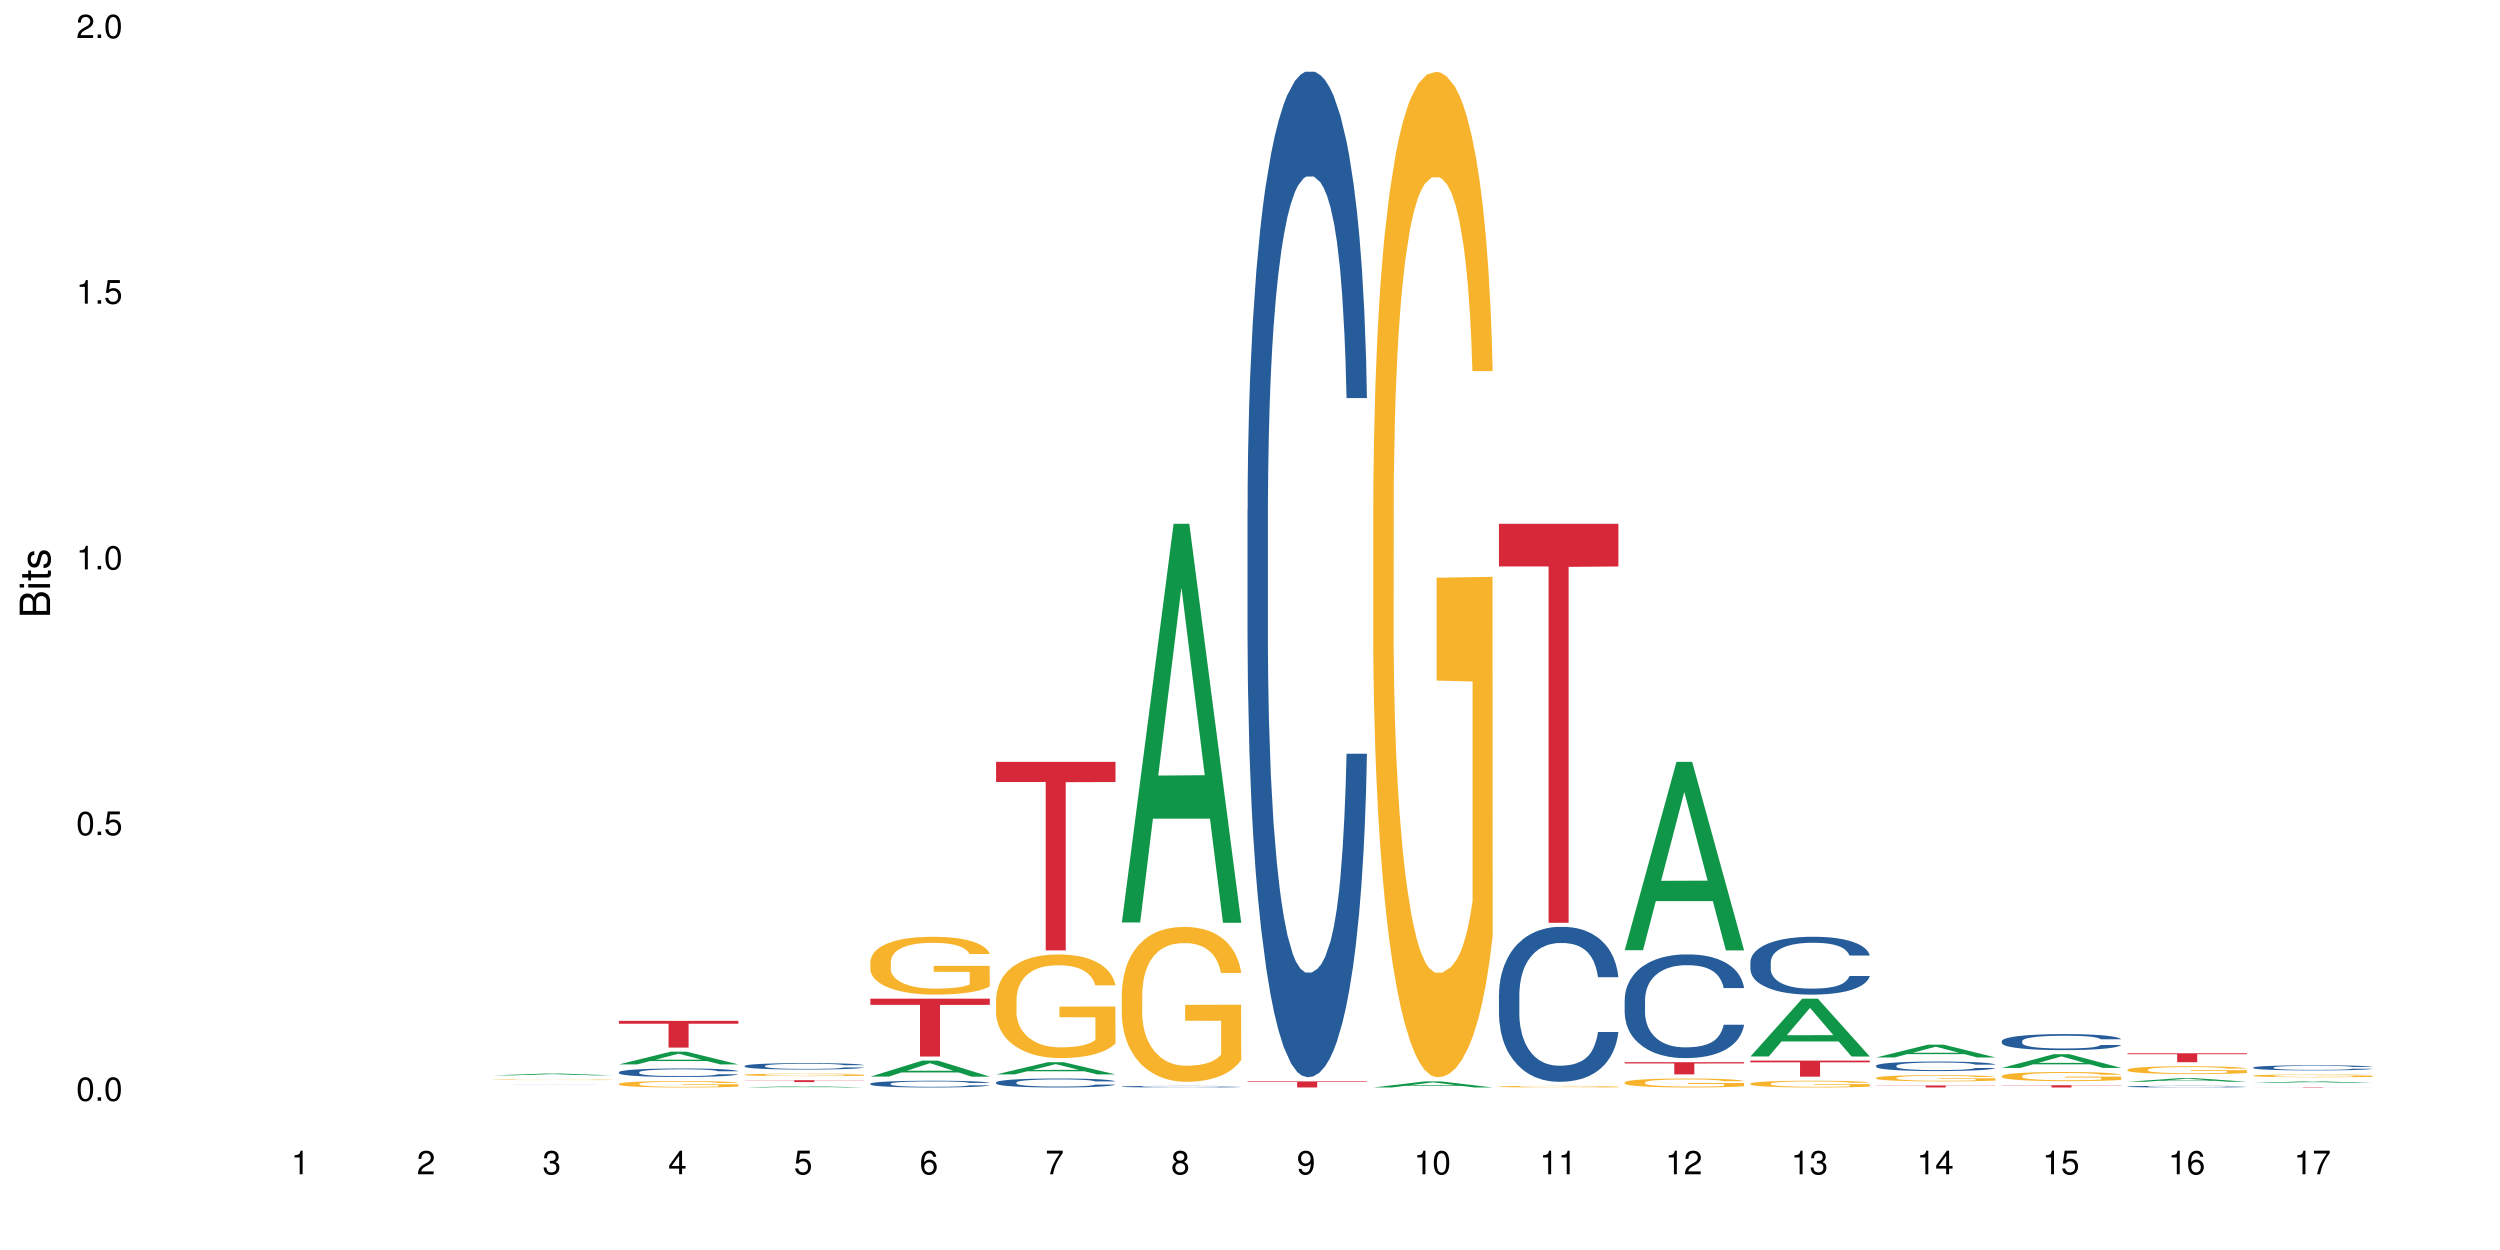 <?xml version="1.0" encoding="UTF-8"?>
<svg xmlns="http://www.w3.org/2000/svg" xmlns:xlink="http://www.w3.org/1999/xlink" width="720pt" height="360pt" viewBox="0 0 720 360" version="1.1">
<defs>
<g>
<symbol overflow="visible" id="glyph0-0">
<path style="stroke:none;" d=""/>
</symbol>
<symbol overflow="visible" id="glyph0-1">
<path style="stroke:none;" d="M 2.641 -6.797 C 2 -6.797 1.422 -6.531 1.078 -6.047 C 0.641 -5.453 0.406 -4.547 0.406 -3.297 C 0.406 -1 1.188 0.219 2.641 0.219 C 4.078 0.219 4.859 -1 4.859 -3.234 C 4.859 -4.562 4.656 -5.438 4.203 -6.047 C 3.844 -6.531 3.281 -6.797 2.641 -6.797 Z M 2.641 -6.047 C 3.547 -6.047 4 -5.125 4 -3.312 C 4 -1.375 3.562 -0.484 2.625 -0.484 C 1.734 -0.484 1.281 -1.422 1.281 -3.281 C 1.281 -5.141 1.734 -6.047 2.641 -6.047 Z M 2.641 -6.047 "/>
</symbol>
<symbol overflow="visible" id="glyph0-2">
<path style="stroke:none;" d="M 1.828 -1 L 0.828 -1 L 0.828 0 L 1.828 0 Z M 1.828 -1 "/>
</symbol>
<symbol overflow="visible" id="glyph0-3">
<path style="stroke:none;" d="M 4.562 -6.797 L 1.062 -6.797 L 0.547 -3.094 L 1.328 -3.094 C 1.719 -3.562 2.047 -3.734 2.578 -3.734 C 3.484 -3.734 4.062 -3.109 4.062 -2.094 C 4.062 -1.125 3.484 -0.531 2.578 -0.531 C 1.828 -0.531 1.375 -0.906 1.188 -1.672 L 0.328 -1.672 C 0.453 -1.109 0.547 -0.844 0.75 -0.594 C 1.125 -0.078 1.828 0.219 2.594 0.219 C 3.969 0.219 4.922 -0.781 4.922 -2.219 C 4.922 -3.562 4.031 -4.484 2.719 -4.484 C 2.25 -4.484 1.859 -4.359 1.469 -4.062 L 1.734 -5.969 L 4.562 -5.969 Z M 4.562 -6.797 "/>
</symbol>
<symbol overflow="visible" id="glyph0-4">
<path style="stroke:none;" d="M 2.484 -4.844 L 2.484 0 L 3.328 0 L 3.328 -6.797 L 2.766 -6.797 C 2.469 -5.75 2.281 -5.609 0.984 -5.453 L 0.984 -4.844 Z M 2.484 -4.844 "/>
</symbol>
<symbol overflow="visible" id="glyph0-5">
<path style="stroke:none;" d="M 4.859 -0.828 L 1.281 -0.828 C 1.359 -1.391 1.672 -1.75 2.5 -2.234 L 3.469 -2.75 C 4.406 -3.266 4.906 -3.969 4.906 -4.812 C 4.906 -5.375 4.672 -5.906 4.266 -6.266 C 3.859 -6.625 3.375 -6.797 2.719 -6.797 C 1.859 -6.797 1.219 -6.5 0.844 -5.922 C 0.609 -5.562 0.5 -5.125 0.484 -4.438 L 1.328 -4.438 C 1.359 -4.906 1.406 -5.188 1.531 -5.406 C 1.75 -5.812 2.188 -6.062 2.703 -6.062 C 3.469 -6.062 4.031 -5.516 4.031 -4.781 C 4.031 -4.25 3.719 -3.797 3.125 -3.438 L 2.234 -2.938 C 0.812 -2.141 0.406 -1.5 0.328 0 L 4.859 0 Z M 4.859 -0.828 "/>
</symbol>
<symbol overflow="visible" id="glyph0-6">
<path style="stroke:none;" d="M 2.125 -3.125 L 2.578 -3.125 C 3.516 -3.125 3.984 -2.703 3.984 -1.891 C 3.984 -1.031 3.469 -0.531 2.578 -0.531 C 1.656 -0.531 1.203 -0.984 1.156 -1.969 L 0.312 -1.969 C 0.344 -1.422 0.438 -1.078 0.609 -0.766 C 0.953 -0.109 1.625 0.219 2.547 0.219 C 3.953 0.219 4.859 -0.609 4.859 -1.906 C 4.859 -2.766 4.516 -3.25 3.703 -3.516 C 4.344 -3.766 4.656 -4.25 4.656 -4.938 C 4.656 -6.109 3.875 -6.797 2.578 -6.797 C 1.203 -6.797 0.484 -6.047 0.453 -4.609 L 1.297 -4.609 C 1.312 -5.016 1.344 -5.25 1.453 -5.453 C 1.641 -5.828 2.062 -6.062 2.594 -6.062 C 3.344 -6.062 3.797 -5.625 3.797 -4.906 C 3.797 -4.422 3.609 -4.141 3.25 -3.984 C 3.016 -3.891 2.719 -3.844 2.125 -3.844 Z M 2.125 -3.125 "/>
</symbol>
<symbol overflow="visible" id="glyph0-7">
<path style="stroke:none;" d="M 3.141 -1.625 L 3.141 0 L 3.984 0 L 3.984 -1.625 L 4.984 -1.625 L 4.984 -2.391 L 3.984 -2.391 L 3.984 -6.797 L 3.359 -6.797 L 0.266 -2.516 L 0.266 -1.625 Z M 3.141 -2.391 L 1 -2.391 L 3.141 -5.359 Z M 3.141 -2.391 "/>
</symbol>
<symbol overflow="visible" id="glyph0-8">
<path style="stroke:none;" d="M 4.781 -5.031 C 4.609 -6.141 3.891 -6.797 2.844 -6.797 C 2.094 -6.797 1.422 -6.438 1.031 -5.828 C 0.609 -5.172 0.406 -4.344 0.406 -3.094 C 0.406 -1.953 0.578 -1.234 0.984 -0.625 C 1.359 -0.078 1.953 0.219 2.703 0.219 C 3.984 0.219 4.922 -0.734 4.922 -2.078 C 4.922 -3.344 4.062 -4.234 2.844 -4.234 C 2.172 -4.234 1.641 -3.969 1.281 -3.469 C 1.281 -5.125 1.828 -6.047 2.797 -6.047 C 3.391 -6.047 3.797 -5.672 3.938 -5.031 Z M 2.734 -3.484 C 3.547 -3.484 4.062 -2.922 4.062 -2 C 4.062 -1.156 3.484 -0.531 2.703 -0.531 C 1.922 -0.531 1.328 -1.188 1.328 -2.047 C 1.328 -2.891 1.906 -3.484 2.734 -3.484 Z M 2.734 -3.484 "/>
</symbol>
<symbol overflow="visible" id="glyph0-9">
<path style="stroke:none;" d="M 4.984 -6.797 L 0.438 -6.797 L 0.438 -5.969 L 4.109 -5.969 C 2.5 -3.656 1.828 -2.234 1.328 0 L 2.219 0 C 2.594 -2.172 3.453 -4.047 4.984 -6.094 Z M 4.984 -6.797 "/>
</symbol>
<symbol overflow="visible" id="glyph0-10">
<path style="stroke:none;" d="M 3.75 -3.578 C 4.453 -4 4.688 -4.344 4.688 -4.984 C 4.688 -6.047 3.844 -6.797 2.641 -6.797 C 1.438 -6.797 0.594 -6.047 0.594 -4.984 C 0.594 -4.359 0.828 -4.016 1.516 -3.578 C 0.734 -3.203 0.359 -2.641 0.359 -1.891 C 0.359 -0.641 1.297 0.219 2.641 0.219 C 3.984 0.219 4.922 -0.641 4.922 -1.875 C 4.922 -2.641 4.531 -3.203 3.75 -3.578 Z M 2.641 -6.047 C 3.359 -6.047 3.812 -5.625 3.812 -4.969 C 3.812 -4.344 3.344 -3.922 2.641 -3.922 C 1.922 -3.922 1.453 -4.344 1.453 -4.984 C 1.453 -5.625 1.922 -6.047 2.641 -6.047 Z M 2.641 -3.203 C 3.484 -3.203 4.062 -2.672 4.062 -1.875 C 4.062 -1.062 3.484 -0.531 2.625 -0.531 C 1.797 -0.531 1.219 -1.078 1.219 -1.875 C 1.219 -2.672 1.797 -3.203 2.641 -3.203 Z M 2.641 -3.203 "/>
</symbol>
<symbol overflow="visible" id="glyph0-11">
<path style="stroke:none;" d="M 0.516 -1.547 C 0.672 -0.438 1.406 0.219 2.438 0.219 C 3.188 0.219 3.859 -0.141 4.266 -0.75 C 4.688 -1.406 4.891 -2.25 4.891 -3.484 C 4.891 -4.625 4.703 -5.359 4.312 -5.953 C 3.938 -6.5 3.344 -6.797 2.594 -6.797 C 1.297 -6.797 0.359 -5.844 0.359 -4.516 C 0.359 -3.25 1.234 -2.344 2.453 -2.344 C 3.094 -2.344 3.562 -2.578 4.016 -3.109 C 4 -1.453 3.469 -0.531 2.5 -0.531 C 1.906 -0.531 1.484 -0.906 1.359 -1.547 Z M 2.578 -6.062 C 3.375 -6.062 3.969 -5.406 3.969 -4.531 C 3.969 -3.688 3.375 -3.094 2.547 -3.094 C 1.734 -3.094 1.234 -3.672 1.234 -4.578 C 1.234 -5.438 1.797 -6.062 2.578 -6.062 Z M 2.578 -6.062 "/>
</symbol>
<symbol overflow="visible" id="glyph1-0">
<path style="stroke:none;" d=""/>
</symbol>
<symbol overflow="visible" id="glyph1-1">
<path style="stroke:none;" d="M 0 -0.953 L 0 -4.891 C 0 -5.719 -0.234 -6.344 -0.734 -6.797 C -1.188 -7.234 -1.812 -7.469 -2.5 -7.469 C -3.547 -7.469 -4.188 -7 -4.625 -5.875 C -4.984 -6.672 -5.641 -7.094 -6.531 -7.094 C -7.156 -7.094 -7.734 -6.859 -8.141 -6.391 C -8.562 -5.938 -8.75 -5.344 -8.75 -4.5 L -8.75 -0.953 Z M -4.984 -2.062 L -7.766 -2.062 L -7.766 -4.219 C -7.766 -4.844 -7.688 -5.203 -7.453 -5.5 C -7.219 -5.812 -6.859 -5.969 -6.375 -5.969 C -5.906 -5.969 -5.531 -5.812 -5.297 -5.5 C -5.062 -5.203 -4.984 -4.844 -4.984 -4.219 Z M -0.984 -2.062 L -4 -2.062 L -4 -4.781 C -4 -5.328 -3.859 -5.688 -3.578 -5.953 C -3.297 -6.219 -2.922 -6.359 -2.484 -6.359 C -2.062 -6.359 -1.688 -6.219 -1.406 -5.953 C -1.109 -5.688 -0.984 -5.328 -0.984 -4.781 Z M -0.984 -2.062 "/>
</symbol>
<symbol overflow="visible" id="glyph1-2">
<path style="stroke:none;" d="M -6.281 -1.797 L -6.281 -0.797 L 0 -0.797 L 0 -1.797 Z M -8.75 -1.797 L -8.75 -0.797 L -7.484 -0.797 L -7.484 -1.797 Z M -8.75 -1.797 "/>
</symbol>
<symbol overflow="visible" id="glyph1-3">
<path style="stroke:none;" d="M -6.281 -3.047 L -6.281 -2.016 L -8.016 -2.016 L -8.016 -1.016 L -6.281 -1.016 L -6.281 -0.172 L -5.469 -0.172 L -5.469 -1.016 L -0.719 -1.016 C -0.078 -1.016 0.281 -1.453 0.281 -2.234 C 0.281 -2.469 0.25 -2.719 0.188 -3.047 L -0.641 -3.047 C -0.609 -2.922 -0.594 -2.766 -0.594 -2.562 C -0.594 -2.141 -0.719 -2.016 -1.156 -2.016 L -5.469 -2.016 L -5.469 -3.047 Z M -6.281 -3.047 "/>
</symbol>
<symbol overflow="visible" id="glyph1-4">
<path style="stroke:none;" d="M -4.531 -5.25 C -5.766 -5.25 -6.469 -4.422 -6.469 -2.969 C -6.469 -1.516 -5.719 -0.562 -4.547 -0.562 C -3.562 -0.562 -3.094 -1.062 -2.734 -2.562 L -2.516 -3.484 C -2.344 -4.188 -2.094 -4.469 -1.625 -4.469 C -1.047 -4.469 -0.641 -3.875 -0.641 -3 C -0.641 -2.453 -0.797 -2 -1.062 -1.75 C -1.25 -1.594 -1.422 -1.531 -1.875 -1.469 L -1.875 -0.406 C -0.422 -0.453 0.281 -1.266 0.281 -2.922 C 0.281 -4.5 -0.5 -5.516 -1.719 -5.516 C -2.656 -5.516 -3.172 -4.984 -3.469 -3.734 L -3.703 -2.766 C -3.891 -1.953 -4.156 -1.609 -4.594 -1.609 C -5.172 -1.609 -5.547 -2.125 -5.547 -2.938 C -5.547 -3.75 -5.203 -4.172 -4.531 -4.203 Z M -4.531 -5.25 "/>
</symbol>
</g>
</defs>
<g id="surface82608">
<rect x="0" y="0" width="720" height="360" style="fill:rgb(100%,100%,100%);fill-opacity:1;stroke:none;"/>
<path style=" stroke:none;fill-rule:nonzero;fill:rgb(6.275%,58.824%,28.235%);fill-opacity:1;" d="M 142.043 309.719 L 142.078 309.719 L 156.965 309.18 L 161.484 309.18 L 176.441 309.719 L 171.184 309.719 L 167.438 309.578 L 151.012 309.578 L 147.336 309.719 L 142.043 309.719 L 152.59 309.52 L 165.93 309.52 L 159.277 309.27 L 159.133 309.27 L 152.555 309.52 L 152.59 309.52 Z M 142.043 309.719 "/>
<path style=" stroke:none;fill-rule:nonzero;fill:rgb(14.51%,36.078%,60%);fill-opacity:1;" d="M 142.043 312.25 L 142.797 312.25 L 143.555 312.246 L 148.84 312.246 L 149.887 312.242 L 170.566 312.242 L 171.363 312.246 L 175.684 312.246 L 176.188 312.25 L 176.441 312.25 L 170.273 312.25 L 169.938 312.246 L 149.133 312.246 L 148.754 312.25 L 147.914 312.25 L 147.914 312.254 L 148.211 312.254 L 148.754 312.258 L 170.316 312.258 L 170.566 312.254 L 176.441 312.254 L 176.188 312.258 L 172.414 312.258 L 171.363 312.262 L 148.629 312.262 L 147.453 312.258 L 143.176 312.258 L 142.59 312.254 L 142.043 312.254 Z M 142.043 312.25 "/>
<path style=" stroke:none;fill-rule:nonzero;fill:rgb(96.863%,70.196%,16.863%);fill-opacity:1;" d="M 142.043 310.969 L 142.086 310.969 L 142.086 310.965 L 142.254 310.957 L 142.672 310.949 L 143.219 310.941 L 143.805 310.934 L 144.184 310.93 L 144.812 310.926 L 145.355 310.922 L 146.742 310.914 L 148.504 310.906 L 149.469 310.906 L 150.559 310.902 L 152.109 310.898 L 152.824 310.898 L 155.004 310.895 L 165.535 310.895 L 166.875 310.898 L 167.926 310.898 L 169.016 310.902 L 170.359 310.906 L 171.617 310.906 L 172.621 310.91 L 173.629 310.918 L 174.469 310.922 L 175.18 310.926 L 175.812 310.934 L 176.188 310.941 L 176.441 310.945 L 170.609 310.945 L 170.273 310.941 L 169.895 310.934 L 168.008 310.922 L 166.832 310.918 L 165.828 310.918 L 164.57 310.914 L 163.352 310.914 L 161.969 310.91 L 158.906 310.91 L 156.891 310.914 L 154.879 310.914 L 153.703 310.918 L 152.992 310.918 L 152.57 310.922 L 151.312 310.926 L 150.473 310.93 L 150.012 310.934 L 149.426 310.938 L 149.008 310.941 L 148.547 310.949 L 148.293 310.953 L 147.957 310.965 L 147.914 310.992 L 148.043 311 L 148.293 311.004 L 148.629 311.012 L 149.133 311.016 L 149.637 311.023 L 150.516 311.027 L 151.273 311.031 L 151.859 311.035 L 152.992 311.039 L 153.453 311.039 L 154.543 311.043 L 155.676 311.047 L 157.059 311.047 L 158.109 311.051 L 161.926 311.051 L 164.441 311.047 L 167.84 311.047 L 168.723 311.043 L 169.352 311.043 L 169.938 311.039 L 170.652 311.039 L 170.652 311 L 160.289 311 L 160.289 310.98 L 176.398 310.98 L 176.441 311.043 L 175.559 311.047 L 174.469 311.051 L 173.418 311.055 L 172.328 311.059 L 170.777 311.062 L 169.52 311.062 L 167.59 311.066 L 155.383 311.066 L 154.039 311.062 L 152.699 311.062 L 151.02 311.059 L 149.93 311.055 L 147.664 311.047 L 146.656 311.043 L 145.984 311.039 L 145.316 311.035 L 144.602 311.031 L 143.93 311.027 L 143.426 311.023 L 142.965 311.016 L 142.629 311.012 L 142.293 311.004 L 142.129 310.996 L 142.043 310.992 Z M 142.043 310.969 "/>
<path style=" stroke:none;fill-rule:nonzero;fill:rgb(6.275%,58.824%,28.235%);fill-opacity:1;" d="M 178.25 306.539 L 178.285 306.535 L 193.172 302.879 L 197.691 302.879 L 212.648 306.543 L 207.391 306.543 L 203.645 305.586 L 187.219 305.586 L 183.543 306.539 L 178.25 306.539 L 188.797 305.191 L 202.137 305.188 L 195.484 303.48 L 195.41 303.477 L 195.34 303.484 L 188.762 305.188 L 188.797 305.191 Z M 178.25 306.539 "/>
<path style=" stroke:none;fill-rule:nonzero;fill:rgb(14.51%,36.078%,60%);fill-opacity:1;" d="M 178.25 308.785 L 178.293 308.785 L 178.293 308.73 L 178.418 308.645 L 178.711 308.539 L 179.004 308.465 L 179.762 308.332 L 180.809 308.203 L 181.898 308.105 L 182.695 308.047 L 183.41 308 L 185.047 307.918 L 186.094 307.875 L 187.227 307.836 L 188.609 307.801 L 189.617 307.777 L 191.883 307.742 L 193.562 307.727 L 194.859 307.719 L 197.672 307.719 L 199.348 307.727 L 200.566 307.738 L 201.91 307.758 L 203.039 307.777 L 205.012 307.828 L 206.773 307.891 L 207.57 307.926 L 208.828 307.996 L 209.793 308.062 L 210.465 308.121 L 211.219 308.203 L 211.891 308.305 L 212.395 308.418 L 212.648 308.516 L 206.773 308.516 L 206.48 308.426 L 206.145 308.355 L 205.516 308.262 L 204.887 308.199 L 204.004 308.133 L 203.207 308.09 L 202.117 308.047 L 201.152 308.02 L 200.148 308 L 199.184 307.988 L 197.336 307.973 L 195.195 307.973 L 194.398 307.98 L 192.766 307.996 L 191.883 308.012 L 190.625 308.043 L 189.742 308.074 L 188.695 308.117 L 187.98 308.156 L 187.102 308.215 L 186.473 308.266 L 185.758 308.34 L 185.34 308.395 L 184.961 308.457 L 184.625 308.531 L 184.375 308.609 L 184.207 308.695 L 184.121 308.773 L 184.121 309.121 L 184.207 309.203 L 184.418 309.297 L 184.961 309.434 L 185.758 309.555 L 186.68 309.648 L 187.562 309.715 L 188.066 309.746 L 188.738 309.781 L 189.785 309.828 L 191.297 309.871 L 192.176 309.891 L 193.52 309.906 L 194.902 309.918 L 196.75 309.918 L 198.387 309.906 L 199.477 309.895 L 200.609 309.879 L 202.16 309.84 L 203.125 309.805 L 203.965 309.762 L 204.594 309.719 L 205.012 309.684 L 205.641 309.613 L 206.145 309.539 L 206.523 309.457 L 206.773 309.383 L 212.648 309.383 L 212.395 309.473 L 212.016 309.559 L 211.641 309.625 L 211.055 309.703 L 210.383 309.773 L 209.418 309.852 L 208.621 309.902 L 207.57 309.961 L 206.605 310 L 205.559 310.039 L 204.004 310.086 L 203 310.105 L 201.91 310.129 L 200.609 310.145 L 198.973 310.16 L 197.211 310.168 L 195.574 310.172 L 193.812 310.168 L 192.512 310.16 L 190.793 310.137 L 188.652 310.098 L 187.102 310.055 L 185.883 310.012 L 184.836 309.969 L 183.66 309.906 L 182.152 309.809 L 181.227 309.734 L 180.598 309.668 L 179.887 309.582 L 179.383 309.504 L 178.797 309.379 L 178.375 309.219 L 178.25 309.094 Z M 178.25 308.785 "/>
<path style=" stroke:none;fill-rule:nonzero;fill:rgb(96.863%,70.196%,16.863%);fill-opacity:1;" d="M 178.25 312.141 L 178.293 312.137 L 178.293 312.102 L 178.461 312.027 L 178.879 311.922 L 179.426 311.836 L 180.012 311.77 L 180.391 311.734 L 181.02 311.684 L 181.562 311.645 L 182.949 311.57 L 184.711 311.5 L 185.676 311.469 L 186.766 311.441 L 188.316 311.406 L 189.031 311.395 L 191.211 311.367 L 193.688 311.352 L 196.414 311.348 L 197.672 311.348 L 199.391 311.355 L 201.742 311.375 L 203.082 311.391 L 204.133 311.406 L 205.223 311.43 L 206.562 311.465 L 207.824 311.504 L 208.828 311.543 L 209.836 311.594 L 210.676 311.648 L 211.387 311.707 L 212.016 311.777 L 212.395 311.84 L 212.648 311.898 L 206.816 311.898 L 206.48 311.84 L 206.102 311.793 L 205.473 311.738 L 204.844 311.695 L 204.215 311.664 L 203.039 311.621 L 202.035 311.594 L 200.777 311.57 L 199.559 311.555 L 198.176 311.543 L 195.113 311.543 L 193.098 311.555 L 191.926 311.566 L 191.086 311.578 L 189.91 311.605 L 189.199 311.625 L 188.777 311.641 L 187.52 311.691 L 186.68 311.738 L 186.219 311.77 L 185.633 311.82 L 185.215 311.867 L 184.754 311.934 L 184.5 311.984 L 184.164 312.102 L 184.121 312.402 L 184.25 312.469 L 184.5 312.539 L 184.836 312.598 L 185.34 312.664 L 185.844 312.711 L 186.723 312.777 L 187.48 312.82 L 188.066 312.852 L 189.199 312.895 L 189.66 312.91 L 190.75 312.941 L 191.883 312.965 L 193.266 312.984 L 194.316 312.996 L 195.992 313.004 L 198.133 313.004 L 200.648 312.992 L 202.242 312.98 L 203.336 312.965 L 204.047 312.953 L 204.93 312.938 L 205.559 312.918 L 206.145 312.898 L 206.859 312.871 L 206.859 312.469 L 196.496 312.465 L 196.496 312.277 L 212.605 312.277 L 212.648 312.938 L 211.766 312.98 L 210.676 313.023 L 209.625 313.059 L 208.535 313.086 L 206.984 313.121 L 205.727 313.141 L 203.797 313.164 L 202.035 313.18 L 200.188 313.188 L 198.551 313.195 L 196.621 313.195 L 194.902 313.191 L 193.059 313.184 L 191.59 313.168 L 190.246 313.152 L 188.906 313.129 L 187.227 313.094 L 186.137 313.066 L 185.004 313.031 L 183.871 312.988 L 182.863 312.941 L 182.191 312.906 L 181.523 312.867 L 180.809 312.816 L 180.137 312.758 L 179.633 312.707 L 179.172 312.648 L 178.836 312.59 L 178.5 312.516 L 178.336 312.453 L 178.25 312.402 Z M 178.25 312.141 "/>
<path style=" stroke:none;fill-rule:nonzero;fill:rgb(83.922%,15.686%,22.353%);fill-opacity:1;" d="M 178.25 294.012 L 212.648 294.012 L 212.648 294.836 L 198.312 294.844 L 198.312 301.707 L 192.543 301.707 L 192.543 294.848 L 192.461 294.836 L 178.25 294.836 Z M 178.25 294.012 "/>
<path style=" stroke:none;fill-rule:nonzero;fill:rgb(6.275%,58.824%,28.235%);fill-opacity:1;" d="M 214.457 313.195 L 214.492 313.195 L 229.379 312.812 L 233.898 312.812 L 248.855 313.195 L 243.598 313.195 L 239.852 313.098 L 223.422 313.098 L 219.75 313.195 L 214.457 313.195 L 225.004 313.055 L 238.344 313.055 L 231.691 312.875 L 231.547 312.875 L 224.969 313.055 L 225.004 313.055 Z M 214.457 313.195 "/>
<path style=" stroke:none;fill-rule:nonzero;fill:rgb(14.51%,36.078%,60%);fill-opacity:1;" d="M 214.457 306.984 L 214.5 306.98 L 214.5 306.941 L 214.625 306.875 L 214.918 306.793 L 215.211 306.738 L 215.969 306.637 L 217.016 306.543 L 218.105 306.469 L 218.902 306.422 L 219.617 306.391 L 221.254 306.324 L 222.301 306.293 L 223.434 306.266 L 224.816 306.234 L 225.824 306.219 L 228.09 306.191 L 229.77 306.18 L 231.066 306.176 L 233.879 306.176 L 235.555 306.184 L 236.773 306.191 L 238.117 306.203 L 239.246 306.219 L 241.219 306.258 L 242.98 306.305 L 243.777 306.332 L 245.035 306.383 L 246 306.434 L 246.672 306.48 L 247.426 306.543 L 248.098 306.617 L 248.602 306.703 L 248.855 306.777 L 242.98 306.777 L 242.688 306.711 L 242.352 306.656 L 241.723 306.586 L 241.094 306.539 L 240.211 306.488 L 239.414 306.457 L 238.324 306.426 L 237.359 306.402 L 236.352 306.391 L 235.391 306.379 L 233.543 306.367 L 231.402 306.367 L 230.605 306.371 L 228.973 306.387 L 228.09 306.398 L 226.832 306.422 L 225.949 306.441 L 224.902 306.477 L 224.188 306.508 L 223.309 306.551 L 222.68 306.59 L 221.965 306.645 L 221.547 306.688 L 221.168 306.734 L 220.832 306.793 L 220.582 306.852 L 220.414 306.914 L 220.328 306.977 L 220.328 307.238 L 220.414 307.301 L 220.625 307.371 L 221.168 307.473 L 221.965 307.562 L 222.887 307.637 L 223.77 307.688 L 224.273 307.711 L 224.945 307.738 L 225.992 307.77 L 227.504 307.805 L 228.383 307.82 L 229.727 307.832 L 231.109 307.84 L 232.957 307.84 L 234.59 307.832 L 235.684 307.824 L 236.816 307.809 L 238.367 307.781 L 239.332 307.754 L 240.172 307.723 L 240.801 307.691 L 241.219 307.664 L 241.848 307.609 L 242.352 307.551 L 242.73 307.492 L 242.98 307.434 L 248.855 307.434 L 248.602 307.504 L 248.223 307.57 L 247.848 307.617 L 247.258 307.676 L 246.59 307.73 L 245.625 307.789 L 244.828 307.828 L 243.777 307.871 L 242.812 307.902 L 241.766 307.934 L 240.211 307.965 L 239.207 307.984 L 238.117 308 L 236.816 308.012 L 235.18 308.023 L 233.418 308.031 L 231.781 308.031 L 230.02 308.027 L 228.719 308.023 L 227 308.008 L 224.859 307.977 L 223.309 307.945 L 222.09 307.91 L 221.043 307.879 L 219.867 307.832 L 218.359 307.758 L 217.434 307.699 L 216.805 307.652 L 216.094 307.586 L 215.59 307.527 L 215.004 307.43 L 214.582 307.312 L 214.457 307.219 Z M 214.457 306.984 "/>
<path style=" stroke:none;fill-rule:nonzero;fill:rgb(96.863%,70.196%,16.863%);fill-opacity:1;" d="M 214.457 309.512 L 214.5 309.512 L 214.5 309.496 L 214.668 309.469 L 215.086 309.43 L 215.633 309.395 L 216.219 309.371 L 216.598 309.355 L 217.227 309.336 L 217.77 309.32 L 219.156 309.293 L 220.918 309.266 L 221.883 309.254 L 222.973 309.242 L 224.523 309.23 L 225.238 309.227 L 227.418 309.215 L 229.895 309.211 L 232.621 309.207 L 233.879 309.207 L 235.598 309.211 L 237.949 309.219 L 239.289 309.223 L 240.34 309.23 L 241.43 309.238 L 242.77 309.254 L 244.031 309.27 L 245.035 309.285 L 246.043 309.305 L 246.883 309.324 L 247.594 309.348 L 248.223 309.375 L 248.602 309.395 L 248.855 309.418 L 243.023 309.418 L 242.688 309.395 L 242.309 309.379 L 241.68 309.355 L 241.051 309.34 L 240.422 309.328 L 239.246 309.312 L 238.242 309.301 L 236.984 309.293 L 235.766 309.289 L 234.383 309.285 L 233.543 309.281 L 231.32 309.281 L 229.305 309.285 L 228.133 309.293 L 227.293 309.297 L 226.117 309.305 L 225.406 309.312 L 224.984 309.32 L 223.727 309.34 L 222.887 309.359 L 222.426 309.371 L 221.84 309.391 L 221.422 309.406 L 220.957 309.434 L 220.707 309.453 L 220.371 309.496 L 220.328 309.613 L 220.457 309.637 L 220.707 309.664 L 221.043 309.688 L 221.547 309.711 L 222.051 309.73 L 222.93 309.758 L 223.684 309.773 L 224.273 309.785 L 225.406 309.801 L 225.867 309.809 L 226.957 309.82 L 228.09 309.828 L 229.473 309.836 L 230.523 309.84 L 232.199 309.844 L 234.34 309.844 L 236.855 309.84 L 238.449 309.836 L 239.543 309.828 L 240.254 309.824 L 241.137 309.816 L 241.766 309.812 L 242.352 309.805 L 243.066 309.793 L 243.066 309.637 L 232.703 309.637 L 232.703 309.566 L 248.812 309.562 L 248.855 309.816 L 247.973 309.836 L 246.883 309.852 L 245.832 309.863 L 244.742 309.875 L 243.191 309.887 L 241.934 309.895 L 240.004 309.906 L 238.242 309.91 L 236.395 309.914 L 234.758 309.918 L 231.109 309.918 L 229.266 309.914 L 227.797 309.906 L 226.453 309.902 L 225.113 309.891 L 223.434 309.879 L 222.344 309.867 L 221.211 309.855 L 220.078 309.836 L 219.07 309.82 L 218.398 309.809 L 217.73 309.793 L 217.016 309.773 L 216.344 309.75 L 215.84 309.73 L 215.379 309.707 L 215.043 309.684 L 214.707 309.656 L 214.539 309.633 L 214.457 309.613 Z M 214.457 309.512 "/>
<path style=" stroke:none;fill-rule:nonzero;fill:rgb(83.922%,15.686%,22.353%);fill-opacity:1;" d="M 214.457 311.094 L 248.855 311.094 L 248.855 311.152 L 234.52 311.152 L 234.52 311.637 L 228.75 311.637 L 228.75 311.152 L 214.457 311.152 Z M 214.457 311.094 "/>
<path style=" stroke:none;fill-rule:nonzero;fill:rgb(6.275%,58.824%,28.235%);fill-opacity:1;" d="M 250.664 310.07 L 250.699 310.066 L 265.582 305.457 L 270.105 305.457 L 285.062 310.074 L 279.805 310.074 L 276.059 308.871 L 259.629 308.871 L 255.957 310.07 L 250.664 310.07 L 261.211 308.371 L 274.551 308.367 L 267.898 306.211 L 267.824 306.207 L 267.754 306.219 L 261.176 308.367 L 261.211 308.371 Z M 250.664 310.07 "/>
<path style=" stroke:none;fill-rule:nonzero;fill:rgb(14.51%,36.078%,60%);fill-opacity:1;" d="M 250.664 312.098 L 250.707 312.094 L 250.707 312.051 L 250.832 311.984 L 251.125 311.898 L 251.418 311.84 L 252.176 311.734 L 253.223 311.633 L 254.312 311.555 L 255.109 311.512 L 255.824 311.473 L 257.461 311.41 L 258.508 311.375 L 259.641 311.344 L 261.023 311.316 L 262.031 311.297 L 264.297 311.27 L 265.977 311.258 L 267.273 311.25 L 270.086 311.25 L 271.762 311.258 L 272.98 311.266 L 274.32 311.281 L 275.453 311.297 L 277.426 311.336 L 279.188 311.387 L 279.984 311.414 L 281.242 311.469 L 282.207 311.523 L 282.879 311.57 L 283.633 311.633 L 284.305 311.715 L 284.809 311.805 L 285.062 311.883 L 279.188 311.883 L 278.895 311.812 L 278.559 311.754 L 277.93 311.684 L 277.301 311.633 L 276.418 311.578 L 275.621 311.547 L 274.531 311.512 L 273.566 311.492 L 272.559 311.473 L 271.594 311.465 L 269.75 311.453 L 267.609 311.453 L 266.812 311.457 L 265.18 311.473 L 264.297 311.484 L 263.039 311.508 L 262.156 311.531 L 261.109 311.566 L 260.395 311.598 L 259.516 311.645 L 258.887 311.684 L 258.172 311.742 L 257.754 311.789 L 257.375 311.836 L 257.039 311.895 L 256.789 311.957 L 256.621 312.023 L 256.535 312.09 L 256.535 312.363 L 256.621 312.426 L 256.832 312.504 L 257.375 312.609 L 258.172 312.703 L 259.094 312.781 L 259.977 312.832 L 260.48 312.859 L 261.152 312.887 L 262.199 312.922 L 263.711 312.957 L 264.59 312.973 L 265.934 312.984 L 267.316 312.992 L 269.164 312.992 L 270.797 312.984 L 271.891 312.977 L 273.023 312.961 L 274.574 312.934 L 275.539 312.902 L 276.379 312.871 L 277.008 312.836 L 277.426 312.809 L 278.055 312.754 L 278.559 312.691 L 278.938 312.629 L 279.188 312.57 L 285.062 312.57 L 284.809 312.641 L 284.43 312.711 L 284.055 312.762 L 283.465 312.824 L 282.797 312.879 L 281.832 312.941 L 281.035 312.984 L 279.984 313.027 L 279.02 313.062 L 277.973 313.09 L 276.418 313.125 L 275.414 313.145 L 274.32 313.16 L 273.023 313.176 L 271.387 313.188 L 269.625 313.195 L 267.988 313.195 L 266.227 313.191 L 264.926 313.184 L 263.207 313.168 L 261.066 313.137 L 259.516 313.102 L 258.297 313.07 L 257.25 313.035 L 256.074 312.984 L 254.566 312.906 L 253.641 312.848 L 253.012 312.797 L 252.301 312.727 L 251.797 312.664 L 251.211 312.566 L 250.789 312.441 L 250.664 312.344 Z M 250.664 312.098 "/>
<path style=" stroke:none;fill-rule:nonzero;fill:rgb(96.863%,70.196%,16.863%);fill-opacity:1;" d="M 250.664 276.93 L 250.707 276.914 L 250.707 276.613 L 250.875 275.926 L 251.293 274.984 L 251.84 274.207 L 252.426 273.602 L 252.805 273.281 L 253.434 272.824 L 253.977 272.488 L 255.363 271.805 L 257.125 271.168 L 258.09 270.895 L 259.18 270.633 L 260.73 270.344 L 261.445 270.238 L 263.625 269.996 L 266.102 269.844 L 268.828 269.797 L 270.086 269.812 L 271.805 269.875 L 274.156 270.039 L 275.496 270.191 L 276.547 270.344 L 277.637 270.543 L 278.977 270.848 L 280.238 271.211 L 281.242 271.578 L 282.25 272.035 L 283.09 272.52 L 283.801 273.051 L 284.43 273.691 L 284.809 274.223 L 285.062 274.758 L 279.23 274.758 L 278.895 274.223 L 278.516 273.812 L 277.887 273.312 L 277.258 272.945 L 276.629 272.656 L 275.453 272.262 L 274.449 272.02 L 273.191 271.805 L 271.973 271.668 L 270.59 271.578 L 269.75 271.547 L 267.527 271.547 L 265.512 271.652 L 264.34 271.773 L 263.5 271.898 L 262.324 272.125 L 261.613 272.309 L 261.191 272.43 L 259.934 272.902 L 259.094 273.328 L 258.633 273.617 L 258.047 274.07 L 257.629 274.48 L 257.164 275.09 L 256.914 275.547 L 256.578 276.582 L 256.535 279.32 L 256.664 279.898 L 256.914 280.52 L 257.25 281.066 L 257.754 281.645 L 258.258 282.086 L 259.137 282.68 L 259.891 283.074 L 260.48 283.336 L 261.613 283.746 L 262.074 283.883 L 263.164 284.156 L 264.297 284.367 L 265.68 284.551 L 266.73 284.641 L 268.406 284.719 L 270.547 284.719 L 273.062 284.625 L 274.656 284.504 L 275.75 284.383 L 276.461 284.277 L 277.344 284.109 L 277.973 283.957 L 278.559 283.789 L 279.273 283.531 L 279.273 279.898 L 268.91 279.883 L 268.91 278.18 L 285.02 278.164 L 285.062 284.109 L 284.18 284.52 L 283.09 284.914 L 282.039 285.219 L 280.949 285.48 L 279.398 285.77 L 278.141 285.949 L 276.211 286.164 L 274.449 286.301 L 272.602 286.391 L 270.965 286.438 L 269.035 286.453 L 267.316 286.422 L 265.473 286.332 L 264.004 286.207 L 262.66 286.055 L 261.32 285.859 L 259.641 285.539 L 258.551 285.281 L 257.418 284.961 L 256.285 284.582 L 255.277 284.172 L 254.605 283.852 L 253.938 283.484 L 253.223 283.031 L 252.551 282.512 L 252.047 282.043 L 251.586 281.508 L 251.25 281.008 L 250.914 280.324 L 250.746 279.773 L 250.664 279.305 Z M 250.664 276.93 "/>
<path style=" stroke:none;fill-rule:nonzero;fill:rgb(83.922%,15.686%,22.353%);fill-opacity:1;" d="M 250.664 287.625 L 285.062 287.625 L 285.062 289.41 L 270.727 289.426 L 270.727 304.281 L 264.957 304.281 L 264.957 289.441 L 264.875 289.41 L 250.664 289.41 Z M 250.664 287.625 "/>
<path style=" stroke:none;fill-rule:nonzero;fill:rgb(6.275%,58.824%,28.235%);fill-opacity:1;" d="M 286.871 309.434 L 286.906 309.43 L 301.789 305.91 L 306.312 305.91 L 321.27 309.434 L 316.012 309.434 L 312.266 308.516 L 295.836 308.516 L 292.164 309.434 L 286.871 309.434 L 297.418 308.133 L 310.758 308.129 L 304.105 306.484 L 304.031 306.48 L 303.961 306.492 L 297.383 308.129 L 297.418 308.133 Z M 286.871 309.434 "/>
<path style=" stroke:none;fill-rule:nonzero;fill:rgb(14.51%,36.078%,60%);fill-opacity:1;" d="M 286.871 311.734 L 286.914 311.734 L 286.914 311.676 L 287.039 311.586 L 287.332 311.473 L 287.625 311.395 L 288.383 311.254 L 289.43 311.121 L 290.52 311.016 L 291.316 310.953 L 292.031 310.906 L 293.668 310.82 L 294.715 310.773 L 295.848 310.734 L 297.23 310.695 L 298.238 310.672 L 300.504 310.633 L 302.184 310.617 L 303.48 310.609 L 306.293 310.609 L 307.969 310.621 L 309.188 310.633 L 310.527 310.648 L 311.66 310.672 L 313.633 310.723 L 315.395 310.789 L 316.191 310.828 L 317.449 310.902 L 318.414 310.973 L 319.086 311.031 L 319.84 311.121 L 320.512 311.227 L 321.016 311.348 L 321.27 311.449 L 315.395 311.449 L 315.102 311.355 L 314.766 311.281 L 314.137 311.184 L 313.508 311.117 L 312.625 311.047 L 311.828 311.004 L 310.738 310.957 L 309.773 310.93 L 308.766 310.906 L 307.801 310.895 L 305.957 310.879 L 303.816 310.879 L 303.02 310.883 L 301.383 310.902 L 300.504 310.918 L 299.246 310.953 L 298.363 310.984 L 297.316 311.031 L 296.602 311.07 L 295.723 311.133 L 295.094 311.188 L 294.379 311.266 L 293.961 311.324 L 293.582 311.391 L 293.246 311.469 L 292.996 311.551 L 292.828 311.637 L 292.742 311.723 L 292.742 312.09 L 292.828 312.176 L 293.039 312.273 L 293.582 312.418 L 294.379 312.543 L 295.301 312.645 L 296.184 312.715 L 296.688 312.746 L 297.359 312.785 L 298.406 312.832 L 299.918 312.879 L 300.797 312.898 L 302.141 312.918 L 303.523 312.926 L 305.371 312.926 L 307.004 312.918 L 308.098 312.906 L 309.23 312.887 L 310.781 312.848 L 311.746 312.809 L 312.586 312.762 L 313.215 312.719 L 313.633 312.68 L 314.262 312.605 L 314.766 312.527 L 315.145 312.445 L 315.395 312.363 L 321.27 312.363 L 321.016 312.457 L 320.637 312.551 L 320.262 312.617 L 319.672 312.703 L 319.004 312.773 L 318.039 312.859 L 317.242 312.914 L 316.191 312.973 L 315.227 313.016 L 314.18 313.055 L 312.625 313.105 L 311.621 313.129 L 310.527 313.148 L 309.23 313.168 L 307.594 313.184 L 305.832 313.195 L 304.195 313.195 L 302.434 313.191 L 301.133 313.184 L 299.414 313.16 L 297.273 313.117 L 295.723 313.074 L 294.504 313.027 L 293.457 312.98 L 292.281 312.918 L 290.773 312.812 L 289.848 312.734 L 289.219 312.668 L 288.508 312.574 L 288.004 312.492 L 287.418 312.359 L 286.996 312.191 L 286.871 312.062 Z M 286.871 311.734 "/>
<path style=" stroke:none;fill-rule:nonzero;fill:rgb(96.863%,70.196%,16.863%);fill-opacity:1;" d="M 286.871 287.668 L 286.914 287.641 L 286.914 287.094 L 287.082 285.867 L 287.5 284.18 L 288.047 282.789 L 288.633 281.699 L 289.012 281.125 L 289.641 280.309 L 290.184 279.707 L 291.57 278.48 L 293.332 277.336 L 294.297 276.844 L 295.387 276.383 L 296.938 275.863 L 297.652 275.672 L 299.832 275.238 L 302.309 274.965 L 305.035 274.883 L 306.293 274.91 L 308.012 275.02 L 310.363 275.32 L 311.703 275.59 L 312.754 275.863 L 313.844 276.219 L 315.184 276.762 L 316.445 277.418 L 317.449 278.07 L 318.457 278.891 L 319.297 279.762 L 320.008 280.715 L 320.637 281.863 L 321.016 282.816 L 321.27 283.77 L 315.438 283.77 L 315.102 282.816 L 314.723 282.078 L 314.094 281.18 L 313.465 280.527 L 312.836 280.008 L 311.66 279.297 L 310.656 278.863 L 309.398 278.48 L 308.18 278.234 L 306.797 278.07 L 305.957 278.016 L 303.734 278.016 L 301.719 278.207 L 300.547 278.426 L 299.707 278.645 L 298.531 279.055 L 297.82 279.379 L 297.398 279.598 L 296.141 280.445 L 295.301 281.207 L 294.84 281.727 L 294.254 282.543 L 293.836 283.277 L 293.371 284.371 L 293.121 285.188 L 292.785 287.043 L 292.742 291.949 L 292.871 292.984 L 293.121 294.102 L 293.457 295.082 L 293.961 296.121 L 294.465 296.91 L 295.344 297.973 L 296.098 298.684 L 296.688 299.145 L 297.82 299.883 L 298.281 300.125 L 299.371 300.617 L 300.504 301 L 301.887 301.328 L 302.938 301.488 L 304.613 301.625 L 306.754 301.625 L 309.27 301.461 L 310.863 301.246 L 311.957 301.027 L 312.668 300.836 L 313.551 300.535 L 314.18 300.262 L 314.766 299.965 L 315.48 299.5 L 315.48 292.984 L 305.117 292.957 L 305.117 289.902 L 321.227 289.875 L 321.27 300.535 L 320.387 301.273 L 319.297 301.98 L 318.246 302.527 L 317.156 302.988 L 315.605 303.508 L 314.348 303.836 L 312.418 304.215 L 310.656 304.461 L 308.809 304.625 L 307.172 304.707 L 305.242 304.734 L 303.523 304.68 L 301.68 304.516 L 300.211 304.297 L 298.867 304.023 L 297.527 303.672 L 295.848 303.098 L 294.758 302.637 L 293.625 302.062 L 292.492 301.379 L 291.484 300.645 L 290.812 300.074 L 290.145 299.418 L 289.43 298.602 L 288.758 297.672 L 288.254 296.828 L 287.793 295.875 L 287.457 294.973 L 287.121 293.746 L 286.953 292.766 L 286.871 291.922 Z M 286.871 287.668 "/>
<path style=" stroke:none;fill-rule:nonzero;fill:rgb(83.922%,15.686%,22.353%);fill-opacity:1;" d="M 286.871 219.41 L 321.27 219.41 L 321.27 225.223 L 306.934 225.273 L 306.934 273.707 L 301.164 273.707 L 301.164 225.324 L 301.082 225.223 L 286.871 225.223 Z M 286.871 219.41 "/>
<path style=" stroke:none;fill-rule:nonzero;fill:rgb(6.275%,58.824%,28.235%);fill-opacity:1;" d="M 323.078 265.668 L 323.113 265.559 L 337.996 150.848 L 342.52 150.848 L 357.473 265.773 L 352.219 265.773 L 348.473 235.773 L 332.043 235.773 L 328.371 265.668 L 323.078 265.668 L 333.625 223.363 L 346.965 223.258 L 340.312 169.625 L 340.238 169.516 L 340.164 169.84 L 333.59 223.258 L 333.625 223.363 Z M 323.078 265.668 "/>
<path style=" stroke:none;fill-rule:nonzero;fill:rgb(14.51%,36.078%,60%);fill-opacity:1;" d="M 323.078 312.938 L 323.121 312.934 L 323.121 312.926 L 323.246 312.91 L 323.539 312.891 L 323.832 312.875 L 324.59 312.852 L 325.637 312.828 L 326.727 312.809 L 327.523 312.797 L 328.238 312.789 L 329.875 312.773 L 330.922 312.766 L 332.055 312.758 L 333.438 312.75 L 334.445 312.746 L 336.711 312.738 L 338.387 312.738 L 339.688 312.734 L 342.5 312.734 L 344.176 312.738 L 345.395 312.738 L 346.734 312.742 L 347.867 312.746 L 349.84 312.754 L 351.602 312.766 L 352.398 312.773 L 353.656 312.789 L 354.621 312.801 L 355.293 312.812 L 356.047 312.828 L 356.719 312.844 L 357.223 312.867 L 357.473 312.887 L 351.602 312.887 L 351.309 312.867 L 350.973 312.855 L 350.344 312.836 L 349.715 312.824 L 348.832 312.812 L 348.035 312.805 L 346.945 312.797 L 345.98 312.793 L 344.973 312.789 L 344.008 312.785 L 339.227 312.785 L 337.59 312.789 L 336.711 312.789 L 335.453 312.797 L 334.57 312.801 L 333.523 312.809 L 332.809 312.816 L 331.93 312.828 L 331.301 312.84 L 330.586 312.852 L 330.168 312.863 L 329.789 312.875 L 329.453 312.887 L 329.203 312.902 L 329.035 312.918 L 328.949 312.934 L 328.949 313 L 329.035 313.016 L 329.246 313.031 L 329.789 313.059 L 330.586 313.078 L 331.508 313.098 L 332.391 313.109 L 332.895 313.117 L 333.566 313.121 L 334.613 313.133 L 336.125 313.141 L 337.004 313.145 L 338.348 313.145 L 339.73 313.148 L 341.578 313.148 L 343.211 313.145 L 344.305 313.145 L 345.438 313.141 L 346.988 313.133 L 347.953 313.125 L 348.793 313.117 L 349.422 313.109 L 349.84 313.105 L 350.469 313.09 L 350.973 313.078 L 351.352 313.062 L 351.602 313.047 L 357.473 313.047 L 357.223 313.066 L 356.844 313.082 L 356.469 313.094 L 355.879 313.109 L 355.211 313.121 L 354.246 313.137 L 353.449 313.145 L 352.398 313.156 L 351.434 313.164 L 350.387 313.172 L 348.832 313.18 L 347.828 313.184 L 346.734 313.188 L 345.438 313.191 L 343.801 313.195 L 338.641 313.195 L 337.34 313.191 L 335.621 313.191 L 333.48 313.184 L 331.93 313.176 L 330.711 313.164 L 329.664 313.156 L 328.488 313.145 L 326.98 313.129 L 326.055 313.113 L 325.426 313.102 L 324.715 313.086 L 324.211 313.07 L 323.625 313.047 L 323.203 313.016 L 323.078 312.992 Z M 323.078 312.938 "/>
<path style=" stroke:none;fill-rule:nonzero;fill:rgb(96.863%,70.196%,16.863%);fill-opacity:1;" d="M 323.078 286.059 L 323.121 286.016 L 323.121 285.199 L 323.289 283.367 L 323.707 280.844 L 324.254 278.766 L 324.84 277.133 L 325.219 276.277 L 325.848 275.055 L 326.391 274.16 L 327.777 272.328 L 329.539 270.617 L 330.504 269.883 L 331.594 269.191 L 333.145 268.414 L 333.859 268.129 L 336.039 267.48 L 338.516 267.07 L 341.242 266.949 L 342.5 266.988 L 344.219 267.152 L 346.566 267.602 L 347.91 268.008 L 348.961 268.414 L 350.051 268.945 L 351.391 269.762 L 352.652 270.738 L 353.656 271.715 L 354.664 272.938 L 355.504 274.242 L 356.215 275.668 L 356.844 277.379 L 357.223 278.805 L 357.473 280.23 L 351.645 280.23 L 351.309 278.805 L 350.93 277.703 L 350.301 276.359 L 349.672 275.383 L 349.043 274.609 L 347.867 273.551 L 346.863 272.898 L 345.605 272.328 L 344.387 271.961 L 343.004 271.715 L 342.164 271.633 L 339.941 271.633 L 337.926 271.918 L 336.754 272.246 L 335.914 272.57 L 334.738 273.184 L 334.027 273.672 L 333.605 273.996 L 332.348 275.262 L 331.508 276.402 L 331.047 277.176 L 330.461 278.398 L 330.043 279.496 L 329.578 281.129 L 329.328 282.348 L 328.992 285.121 L 328.949 292.453 L 329.078 294 L 329.328 295.672 L 329.664 297.137 L 330.168 298.688 L 330.672 299.867 L 331.551 301.457 L 332.305 302.516 L 332.895 303.207 L 334.027 304.309 L 334.488 304.676 L 335.578 305.41 L 336.711 305.98 L 338.094 306.469 L 339.145 306.711 L 340.82 306.918 L 342.961 306.918 L 345.477 306.672 L 347.07 306.348 L 348.164 306.02 L 348.875 305.734 L 349.758 305.285 L 350.387 304.879 L 350.973 304.43 L 351.688 303.738 L 351.688 294 L 341.324 293.961 L 341.324 289.398 L 357.434 289.355 L 357.473 305.285 L 356.594 306.387 L 355.504 307.445 L 354.453 308.262 L 353.363 308.953 L 351.812 309.727 L 350.555 310.215 L 348.625 310.785 L 346.863 311.152 L 345.016 311.398 L 343.379 311.52 L 341.449 311.562 L 339.73 311.48 L 337.887 311.234 L 336.418 310.91 L 335.074 310.5 L 333.734 309.973 L 332.055 309.117 L 330.965 308.422 L 329.832 307.566 L 328.699 306.551 L 327.691 305.449 L 327.02 304.594 L 326.352 303.617 L 325.637 302.395 L 324.965 301.008 L 324.461 299.746 L 324 298.32 L 323.664 296.977 L 323.328 295.141 L 323.16 293.676 L 323.078 292.414 Z M 323.078 286.059 "/>
<path style=" stroke:none;fill-rule:nonzero;fill:rgb(14.51%,36.078%,60%);fill-opacity:1;" d="M 359.285 146.668 L 359.328 146.402 L 359.328 140.047 L 359.453 129.988 L 359.746 117.281 L 360.039 108.547 L 360.797 92.93 L 361.844 77.84 L 362.934 66.195 L 363.73 59.312 L 364.445 54.016 L 366.082 44.223 L 367.129 39.191 L 368.262 34.691 L 369.645 30.191 L 370.652 27.547 L 372.918 23.309 L 374.594 21.457 L 375.895 20.664 L 378.707 20.664 L 380.383 21.723 L 381.602 23.047 L 382.941 25.164 L 384.074 27.547 L 386.047 33.371 L 387.809 40.781 L 388.605 45.016 L 389.863 53.223 L 390.828 61.164 L 391.5 68.047 L 392.254 77.84 L 392.926 89.754 L 393.43 103.254 L 393.68 114.637 L 387.809 114.637 L 387.516 104.047 L 387.18 95.84 L 386.551 84.988 L 385.922 77.312 L 385.039 69.637 L 384.242 64.605 L 383.152 59.574 L 382.188 56.398 L 381.18 54.016 L 380.215 52.43 L 378.371 50.84 L 376.23 50.84 L 375.434 51.371 L 373.797 53.488 L 372.918 55.34 L 371.66 59.047 L 370.777 62.488 L 369.73 67.781 L 369.016 72.281 L 368.137 79.164 L 367.508 85.254 L 366.793 93.988 L 366.375 100.605 L 365.996 108.02 L 365.66 116.754 L 365.41 126.02 L 365.242 135.812 L 365.156 145.344 L 365.156 186.375 L 365.242 195.902 L 365.449 207.02 L 365.996 223.168 L 366.793 237.199 L 367.715 248.316 L 368.598 256.258 L 369.102 259.965 L 369.773 264.199 L 370.82 269.492 L 372.332 274.789 L 373.211 276.906 L 374.555 279.023 L 375.938 280.082 L 377.785 280.082 L 379.418 279.023 L 380.512 277.699 L 381.645 275.582 L 383.195 271.082 L 384.16 266.848 L 385 261.816 L 385.629 256.785 L 386.047 252.551 L 386.676 244.344 L 387.18 235.344 L 387.559 226.082 L 387.809 217.078 L 393.68 217.078 L 393.43 227.668 L 393.051 237.992 L 392.676 245.668 L 392.086 254.934 L 391.418 263.141 L 390.453 272.406 L 389.656 278.492 L 388.605 285.109 L 387.641 290.141 L 386.594 294.641 L 385.039 299.934 L 384.035 302.582 L 382.941 304.965 L 381.645 307.082 L 380.008 308.934 L 378.246 309.992 L 376.609 310.258 L 374.848 309.73 L 373.547 308.672 L 371.828 306.289 L 369.688 301.523 L 368.137 296.492 L 366.918 291.465 L 365.871 286.168 L 364.695 279.023 L 363.188 267.375 L 362.262 258.375 L 361.633 250.965 L 360.922 240.641 L 360.418 231.375 L 359.832 216.551 L 359.41 197.754 L 359.285 183.195 Z M 359.285 146.668 "/>
<path style=" stroke:none;fill-rule:nonzero;fill:rgb(83.922%,15.686%,22.353%);fill-opacity:1;" d="M 359.285 311.434 L 393.68 311.434 L 393.68 311.621 L 379.348 311.625 L 379.348 313.195 L 373.578 313.195 L 373.578 311.625 L 373.496 311.621 L 359.285 311.621 Z M 359.285 311.434 "/>
<path style=" stroke:none;fill-rule:nonzero;fill:rgb(6.275%,58.824%,28.235%);fill-opacity:1;" d="M 395.492 313.195 L 395.527 313.191 L 410.41 311.434 L 414.934 311.434 L 429.887 313.195 L 424.633 313.195 L 420.887 312.734 L 404.457 312.734 L 400.785 313.195 L 395.492 313.195 L 406.039 312.547 L 419.379 312.543 L 412.727 311.723 L 412.652 311.719 L 412.578 311.727 L 406 312.543 L 406.039 312.547 Z M 395.492 313.195 "/>
<path style=" stroke:none;fill-rule:nonzero;fill:rgb(96.863%,70.196%,16.863%);fill-opacity:1;" d="M 395.492 144.699 L 395.535 144.434 L 395.535 139.145 L 395.703 127.246 L 396.121 110.848 L 396.668 97.359 L 397.254 86.781 L 397.633 81.227 L 398.262 73.293 L 398.805 67.473 L 400.191 55.574 L 401.953 44.465 L 402.918 39.703 L 404.008 35.207 L 405.559 30.184 L 406.273 28.332 L 408.453 24.102 L 410.93 21.457 L 413.656 20.664 L 414.914 20.926 L 416.633 21.984 L 418.98 24.895 L 420.324 27.539 L 421.375 30.184 L 422.465 33.621 L 423.805 38.91 L 425.066 45.258 L 426.07 51.605 L 427.078 59.539 L 427.918 68.004 L 428.629 77.262 L 429.258 88.367 L 429.637 97.625 L 429.887 106.879 L 424.059 106.879 L 423.723 97.625 L 423.344 90.484 L 422.715 81.754 L 422.086 75.41 L 421.457 70.383 L 420.281 63.508 L 419.277 59.277 L 418.016 55.574 L 416.801 53.191 L 415.418 51.605 L 414.578 51.078 L 412.355 51.078 L 410.34 52.93 L 409.168 55.043 L 408.328 57.16 L 407.152 61.129 L 406.441 64.301 L 406.02 66.418 L 404.762 74.613 L 403.922 82.02 L 403.461 87.047 L 402.875 94.98 L 402.453 102.121 L 401.992 112.699 L 401.742 120.633 L 401.406 138.617 L 401.363 186.223 L 401.492 196.273 L 401.742 207.113 L 402.078 216.637 L 402.582 226.688 L 403.086 234.355 L 403.965 244.672 L 404.719 251.547 L 405.309 256.043 L 406.441 263.184 L 406.902 265.562 L 407.992 270.324 L 409.125 274.027 L 410.508 277.199 L 411.559 278.785 L 413.234 280.109 L 415.375 280.109 L 417.891 278.523 L 419.484 276.406 L 420.578 274.289 L 421.289 272.438 L 422.172 269.531 L 422.801 266.887 L 423.387 263.977 L 424.102 259.48 L 424.102 196.273 L 413.738 196.008 L 413.738 166.387 L 429.848 166.121 L 429.887 269.531 L 429.008 276.672 L 427.918 283.547 L 426.867 288.836 L 425.777 293.332 L 424.227 298.359 L 422.969 301.531 L 421.039 305.234 L 419.277 307.613 L 417.43 309.199 L 415.793 309.996 L 413.863 310.258 L 412.145 309.73 L 410.301 308.145 L 408.832 306.027 L 407.488 303.383 L 406.145 299.945 L 404.469 294.391 L 403.379 289.895 L 402.246 284.34 L 401.113 277.73 L 400.105 270.59 L 399.434 265.035 L 398.766 258.688 L 398.051 250.754 L 397.379 241.762 L 396.875 233.562 L 396.414 224.305 L 396.078 215.578 L 395.742 203.676 L 395.574 194.156 L 395.492 185.957 Z M 395.492 144.699 "/>
<path style=" stroke:none;fill-rule:nonzero;fill:rgb(14.51%,36.078%,60%);fill-opacity:1;" d="M 431.699 286.359 L 431.742 286.32 L 431.742 285.34 L 431.867 283.789 L 432.16 281.832 L 432.453 280.488 L 433.207 278.082 L 434.258 275.758 L 435.348 273.965 L 436.145 272.902 L 436.859 272.086 L 438.496 270.578 L 439.543 269.805 L 440.676 269.109 L 442.059 268.418 L 443.066 268.008 L 445.332 267.355 L 447.008 267.07 L 448.309 266.949 L 451.121 266.949 L 452.797 267.113 L 454.016 267.316 L 455.355 267.641 L 456.488 268.008 L 458.461 268.906 L 460.223 270.047 L 461.02 270.699 L 462.277 271.965 L 463.242 273.188 L 463.914 274.25 L 464.668 275.758 L 465.34 277.594 L 465.844 279.672 L 466.094 281.426 L 460.223 281.426 L 459.93 279.793 L 459.594 278.531 L 458.965 276.859 L 458.336 275.676 L 457.453 274.492 L 456.656 273.719 L 455.566 272.945 L 454.602 272.453 L 453.594 272.086 L 452.629 271.844 L 450.785 271.598 L 448.645 271.598 L 447.848 271.68 L 446.211 272.004 L 445.332 272.293 L 444.074 272.863 L 443.191 273.391 L 442.145 274.207 L 441.43 274.902 L 440.551 275.961 L 439.922 276.898 L 439.207 278.246 L 438.789 279.266 L 438.41 280.406 L 438.074 281.75 L 437.824 283.18 L 437.656 284.688 L 437.57 286.156 L 437.57 292.477 L 437.656 293.945 L 437.863 295.656 L 438.41 298.145 L 439.207 300.305 L 440.129 302.02 L 441.012 303.242 L 441.516 303.812 L 442.184 304.465 L 443.234 305.281 L 444.746 306.098 L 445.625 306.422 L 446.969 306.75 L 448.352 306.91 L 450.199 306.91 L 451.832 306.75 L 452.926 306.543 L 454.055 306.219 L 455.609 305.527 L 456.574 304.871 L 457.414 304.098 L 458.043 303.324 L 458.461 302.672 L 459.09 301.406 L 459.594 300.02 L 459.973 298.594 L 460.223 297.207 L 466.094 297.207 L 465.844 298.836 L 465.465 300.43 L 465.09 301.609 L 464.5 303.039 L 463.832 304.301 L 462.867 305.73 L 462.07 306.668 L 461.02 307.688 L 460.055 308.461 L 459.008 309.156 L 457.453 309.969 L 456.449 310.379 L 455.355 310.746 L 454.055 311.07 L 452.422 311.355 L 450.66 311.52 L 449.023 311.562 L 447.262 311.48 L 445.961 311.316 L 444.242 310.949 L 442.102 310.215 L 440.551 309.441 L 439.332 308.664 L 438.285 307.852 L 437.109 306.75 L 435.602 304.953 L 434.676 303.566 L 434.047 302.426 L 433.336 300.836 L 432.832 299.41 L 432.242 297.125 L 431.824 294.23 L 431.699 291.988 Z M 431.699 286.359 "/>
<path style=" stroke:none;fill-rule:nonzero;fill:rgb(96.863%,70.196%,16.863%);fill-opacity:1;" d="M 431.699 312.934 L 431.742 312.934 L 431.742 312.922 L 431.91 312.906 L 432.328 312.879 L 432.875 312.855 L 433.461 312.84 L 433.84 312.832 L 434.469 312.82 L 435.012 312.809 L 436.398 312.789 L 438.16 312.773 L 439.125 312.766 L 440.215 312.758 L 441.766 312.75 L 442.48 312.746 L 444.66 312.742 L 447.137 312.738 L 449.863 312.734 L 451.121 312.734 L 452.84 312.738 L 455.188 312.742 L 456.531 312.746 L 457.582 312.75 L 458.672 312.758 L 460.012 312.766 L 461.27 312.773 L 463.285 312.797 L 464.125 312.812 L 464.836 312.824 L 465.465 312.844 L 465.844 312.859 L 466.094 312.871 L 460.266 312.871 L 459.93 312.859 L 459.551 312.848 L 458.922 312.832 L 457.664 312.816 L 456.488 312.805 L 455.484 312.797 L 454.223 312.789 L 453.008 312.789 L 451.625 312.785 L 446.547 312.785 L 445.375 312.789 L 444.535 312.793 L 443.359 312.801 L 442.648 312.805 L 442.227 312.809 L 440.969 312.82 L 440.129 312.832 L 439.668 312.84 L 439.082 312.855 L 438.66 312.863 L 438.199 312.883 L 437.949 312.895 L 437.613 312.922 L 437.57 313 L 437.695 313.016 L 437.949 313.031 L 438.285 313.047 L 438.789 313.062 L 439.293 313.074 L 440.172 313.09 L 440.926 313.102 L 441.516 313.109 L 442.648 313.121 L 443.109 313.125 L 444.199 313.133 L 445.332 313.137 L 446.715 313.145 L 447.766 313.145 L 449.441 313.148 L 451.582 313.148 L 454.098 313.145 L 455.691 313.141 L 456.781 313.137 L 457.496 313.137 L 458.379 313.133 L 459.008 313.125 L 459.594 313.121 L 460.309 313.113 L 460.309 313.016 L 449.945 313.016 L 449.945 312.969 L 466.055 312.965 L 466.094 313.133 L 465.215 313.141 L 464.125 313.152 L 463.074 313.16 L 461.984 313.168 L 460.434 313.176 L 459.176 313.184 L 457.246 313.188 L 455.484 313.191 L 453.637 313.195 L 448.352 313.195 L 446.508 313.191 L 445.039 313.188 L 442.352 313.18 L 440.676 313.172 L 439.586 313.164 L 438.453 313.156 L 437.32 313.145 L 435.641 313.125 L 434.969 313.113 L 434.258 313.102 L 433.082 313.074 L 432.621 313.059 L 432.285 313.047 L 431.949 313.027 L 431.781 313.012 L 431.699 313 Z M 431.699 312.934 "/>
<path style=" stroke:none;fill-rule:nonzero;fill:rgb(83.922%,15.686%,22.353%);fill-opacity:1;" d="M 431.699 150.848 L 466.094 150.848 L 466.094 163.148 L 451.762 163.258 L 451.762 265.773 L 445.992 265.773 L 445.992 163.367 L 445.91 163.148 L 431.699 163.148 Z M 431.699 150.848 "/>
<path style=" stroke:none;fill-rule:nonzero;fill:rgb(6.275%,58.824%,28.235%);fill-opacity:1;" d="M 467.906 273.656 L 467.941 273.605 L 482.824 219.41 L 487.344 219.41 L 502.301 273.707 L 497.047 273.707 L 493.301 259.535 L 476.871 259.535 L 473.199 273.656 L 467.906 273.656 L 478.453 253.672 L 491.793 253.621 L 485.141 228.281 L 485.066 228.23 L 484.992 228.383 L 478.414 253.621 L 478.453 253.672 Z M 467.906 273.656 "/>
<path style=" stroke:none;fill-rule:nonzero;fill:rgb(14.51%,36.078%,60%);fill-opacity:1;" d="M 467.906 287.871 L 467.949 287.844 L 467.949 287.188 L 468.074 286.152 L 468.367 284.844 L 468.66 283.941 L 469.414 282.332 L 470.465 280.777 L 471.555 279.574 L 472.352 278.867 L 473.066 278.32 L 474.699 277.312 L 475.75 276.793 L 476.883 276.328 L 478.266 275.863 L 479.273 275.594 L 481.539 275.156 L 483.215 274.965 L 484.516 274.883 L 487.328 274.883 L 489.004 274.992 L 490.223 275.129 L 491.562 275.348 L 492.695 275.594 L 494.668 276.191 L 496.43 276.957 L 497.227 277.395 L 498.484 278.238 L 499.449 279.059 L 500.121 279.766 L 500.875 280.777 L 501.547 282.004 L 502.051 283.395 L 502.301 284.57 L 496.43 284.57 L 496.137 283.477 L 495.801 282.633 L 495.172 281.512 L 494.543 280.723 L 493.66 279.93 L 492.863 279.41 L 491.773 278.895 L 490.809 278.566 L 489.801 278.32 L 488.836 278.156 L 486.992 277.992 L 484.852 277.992 L 484.055 278.047 L 482.418 278.266 L 481.539 278.457 L 480.281 278.84 L 479.398 279.195 L 478.352 279.738 L 477.637 280.203 L 476.758 280.914 L 476.129 281.539 L 475.414 282.441 L 474.996 283.121 L 474.617 283.887 L 474.281 284.789 L 474.031 285.742 L 473.863 286.754 L 473.777 287.734 L 473.777 291.965 L 473.863 292.945 L 474.07 294.094 L 474.617 295.758 L 475.414 297.203 L 476.336 298.348 L 477.219 299.168 L 477.723 299.551 L 478.391 299.984 L 479.441 300.531 L 480.953 301.078 L 481.832 301.297 L 483.176 301.516 L 484.559 301.625 L 486.406 301.625 L 488.039 301.516 L 489.133 301.379 L 490.262 301.16 L 491.816 300.695 L 492.781 300.258 L 493.621 299.742 L 494.25 299.223 L 494.668 298.785 L 495.297 297.941 L 495.801 297.012 L 496.18 296.059 L 496.43 295.129 L 502.301 295.129 L 502.051 296.219 L 501.672 297.285 L 501.297 298.074 L 500.707 299.031 L 500.039 299.879 L 499.074 300.832 L 498.277 301.461 L 497.227 302.141 L 496.262 302.66 L 495.215 303.125 L 493.66 303.668 L 492.656 303.941 L 491.562 304.188 L 490.262 304.406 L 488.629 304.598 L 486.867 304.707 L 485.23 304.734 L 483.469 304.68 L 482.168 304.57 L 480.449 304.324 L 478.309 303.832 L 476.758 303.316 L 475.539 302.797 L 474.492 302.25 L 473.316 301.516 L 471.809 300.312 L 470.883 299.387 L 470.254 298.621 L 469.543 297.559 L 469.039 296.602 L 468.449 295.074 L 468.031 293.137 L 467.906 291.637 Z M 467.906 287.871 "/>
<path style=" stroke:none;fill-rule:nonzero;fill:rgb(96.863%,70.196%,16.863%);fill-opacity:1;" d="M 467.906 311.719 L 467.949 311.715 L 467.949 311.668 L 468.117 311.562 L 468.535 311.414 L 469.082 311.293 L 469.668 311.199 L 470.047 311.152 L 470.676 311.078 L 471.219 311.027 L 472.605 310.922 L 474.367 310.824 L 475.332 310.781 L 476.422 310.738 L 477.973 310.695 L 478.688 310.68 L 480.867 310.641 L 483.344 310.617 L 486.07 310.609 L 487.328 310.613 L 489.047 310.621 L 491.395 310.648 L 492.738 310.672 L 493.785 310.695 L 494.879 310.727 L 496.219 310.773 L 497.477 310.828 L 498.484 310.887 L 499.492 310.957 L 500.332 311.031 L 501.043 311.117 L 501.672 311.215 L 502.051 311.297 L 502.301 311.379 L 496.473 311.379 L 496.137 311.297 L 495.758 311.234 L 495.129 311.156 L 494.5 311.098 L 493.871 311.055 L 492.695 310.992 L 491.691 310.953 L 490.43 310.922 L 489.215 310.898 L 487.832 310.887 L 486.992 310.883 L 484.77 310.883 L 482.754 310.898 L 481.582 310.918 L 480.742 310.938 L 479.566 310.973 L 478.855 311 L 478.434 311.02 L 477.176 311.09 L 476.336 311.156 L 475.875 311.203 L 475.289 311.273 L 474.867 311.336 L 474.406 311.434 L 474.156 311.504 L 473.82 311.664 L 473.777 312.09 L 473.902 312.18 L 474.156 312.273 L 474.492 312.359 L 474.996 312.449 L 475.5 312.52 L 476.379 312.609 L 477.133 312.672 L 477.723 312.711 L 478.855 312.777 L 479.316 312.797 L 480.406 312.84 L 481.539 312.871 L 482.922 312.902 L 483.973 312.914 L 485.648 312.926 L 487.789 312.926 L 490.305 312.914 L 491.898 312.895 L 492.988 312.875 L 493.703 312.859 L 494.586 312.832 L 495.215 312.809 L 495.801 312.781 L 496.512 312.742 L 496.512 312.18 L 486.152 312.176 L 486.152 311.91 L 502.262 311.91 L 502.301 312.832 L 501.422 312.895 L 500.332 312.957 L 499.281 313.004 L 498.191 313.043 L 496.641 313.09 L 495.383 313.117 L 493.453 313.152 L 491.691 313.172 L 489.844 313.188 L 488.207 313.195 L 486.277 313.195 L 484.559 313.191 L 482.715 313.176 L 481.246 313.156 L 479.902 313.133 L 478.559 313.105 L 476.883 313.055 L 475.793 313.016 L 474.66 312.965 L 473.527 312.906 L 472.52 312.84 L 471.848 312.793 L 471.176 312.734 L 470.465 312.664 L 469.793 312.586 L 469.289 312.512 L 468.828 312.43 L 468.492 312.352 L 468.156 312.242 L 467.988 312.16 L 467.906 312.086 Z M 467.906 311.719 "/>
<path style=" stroke:none;fill-rule:nonzero;fill:rgb(83.922%,15.686%,22.353%);fill-opacity:1;" d="M 467.906 305.91 L 502.301 305.91 L 502.301 306.285 L 487.969 306.289 L 487.969 309.434 L 482.199 309.434 L 482.199 306.293 L 482.117 306.285 L 467.906 306.285 Z M 467.906 305.91 "/>
<path style=" stroke:none;fill-rule:nonzero;fill:rgb(6.275%,58.824%,28.235%);fill-opacity:1;" d="M 504.113 304.266 L 504.148 304.25 L 519.031 287.625 L 523.551 287.625 L 538.508 304.281 L 533.254 304.281 L 529.508 299.934 L 513.078 299.934 L 509.406 304.266 L 504.113 304.266 L 514.66 298.137 L 528 298.121 L 521.348 290.348 L 521.273 290.332 L 521.199 290.379 L 514.621 298.121 L 514.66 298.137 Z M 504.113 304.266 "/>
<path style=" stroke:none;fill-rule:nonzero;fill:rgb(14.51%,36.078%,60%);fill-opacity:1;" d="M 504.113 277.043 L 504.156 277.027 L 504.156 276.664 L 504.281 276.086 L 504.574 275.355 L 504.867 274.852 L 505.621 273.953 L 506.672 273.086 L 507.762 272.418 L 508.559 272.02 L 509.273 271.715 L 510.906 271.152 L 511.957 270.863 L 513.09 270.605 L 514.473 270.344 L 515.48 270.195 L 517.746 269.949 L 519.422 269.844 L 520.723 269.797 L 523.535 269.797 L 525.211 269.859 L 526.43 269.934 L 527.77 270.055 L 528.902 270.195 L 530.875 270.527 L 532.637 270.953 L 533.434 271.199 L 534.691 271.672 L 535.656 272.125 L 536.328 272.523 L 537.082 273.086 L 537.754 273.77 L 538.258 274.547 L 538.508 275.203 L 532.637 275.203 L 532.344 274.594 L 532.008 274.121 L 531.379 273.496 L 530.75 273.055 L 529.867 272.613 L 529.07 272.324 L 527.98 272.035 L 527.016 271.852 L 526.008 271.715 L 525.043 271.625 L 523.199 271.531 L 521.059 271.531 L 520.262 271.562 L 518.625 271.684 L 517.746 271.793 L 516.488 272.004 L 515.605 272.203 L 514.559 272.508 L 513.844 272.766 L 512.965 273.16 L 512.336 273.512 L 511.621 274.016 L 511.203 274.395 L 510.824 274.82 L 510.488 275.324 L 510.238 275.855 L 510.07 276.418 L 509.984 276.969 L 509.984 279.328 L 510.07 279.875 L 510.277 280.516 L 510.824 281.445 L 511.621 282.25 L 512.543 282.891 L 513.426 283.348 L 513.93 283.559 L 514.598 283.805 L 515.648 284.109 L 517.156 284.41 L 518.039 284.535 L 519.383 284.656 L 520.766 284.715 L 522.609 284.715 L 524.246 284.656 L 525.336 284.578 L 526.469 284.457 L 528.023 284.199 L 528.988 283.957 L 529.828 283.668 L 530.457 283.375 L 530.875 283.133 L 531.504 282.66 L 532.008 282.145 L 532.387 281.609 L 532.637 281.094 L 538.508 281.094 L 538.258 281.703 L 537.879 282.297 L 537.504 282.738 L 536.914 283.27 L 536.242 283.742 L 535.281 284.273 L 534.48 284.625 L 533.434 285.004 L 532.469 285.297 L 531.422 285.555 L 529.867 285.859 L 528.863 286.012 L 527.77 286.148 L 526.469 286.27 L 524.836 286.375 L 523.074 286.438 L 521.438 286.453 L 519.676 286.422 L 518.375 286.359 L 516.656 286.223 L 514.516 285.949 L 512.965 285.66 L 511.746 285.371 L 510.699 285.066 L 509.523 284.656 L 508.016 283.984 L 507.09 283.469 L 506.461 283.043 L 505.75 282.449 L 505.246 281.914 L 504.656 281.062 L 504.238 279.98 L 504.113 279.145 Z M 504.113 277.043 "/>
<path style=" stroke:none;fill-rule:nonzero;fill:rgb(96.863%,70.196%,16.863%);fill-opacity:1;" d="M 504.113 312.082 L 504.156 312.082 L 504.156 312.047 L 504.324 311.965 L 504.742 311.855 L 505.289 311.766 L 505.875 311.695 L 506.254 311.656 L 506.883 311.605 L 507.426 311.566 L 508.812 311.484 L 510.574 311.41 L 511.539 311.379 L 512.629 311.348 L 514.18 311.316 L 514.895 311.301 L 517.074 311.273 L 519.551 311.258 L 522.277 311.25 L 523.535 311.254 L 525.254 311.258 L 527.602 311.277 L 528.945 311.297 L 529.992 311.316 L 531.086 311.336 L 532.426 311.375 L 533.684 311.414 L 534.691 311.457 L 535.699 311.512 L 536.539 311.57 L 537.25 311.629 L 537.879 311.707 L 538.258 311.766 L 538.508 311.828 L 532.68 311.828 L 532.344 311.766 L 531.965 311.719 L 531.336 311.66 L 530.707 311.617 L 530.078 311.586 L 528.902 311.539 L 527.898 311.512 L 526.637 311.484 L 525.422 311.469 L 524.039 311.457 L 523.199 311.453 L 520.977 311.453 L 518.961 311.469 L 517.789 311.48 L 516.949 311.496 L 515.773 311.523 L 515.062 311.543 L 514.641 311.559 L 513.383 311.613 L 512.543 311.664 L 512.082 311.695 L 511.496 311.75 L 511.074 311.797 L 510.613 311.867 L 510.363 311.922 L 510.027 312.043 L 509.984 312.363 L 510.109 312.43 L 510.363 312.504 L 510.699 312.566 L 511.203 312.633 L 511.707 312.688 L 512.586 312.754 L 513.34 312.801 L 513.93 312.832 L 515.062 312.879 L 515.523 312.895 L 516.613 312.926 L 517.746 312.953 L 519.129 312.973 L 520.18 312.984 L 521.855 312.992 L 523.996 312.992 L 526.512 312.984 L 528.105 312.969 L 529.195 312.953 L 529.91 312.941 L 530.789 312.922 L 531.422 312.906 L 532.008 312.887 L 532.719 312.855 L 532.719 312.43 L 522.359 312.43 L 522.359 312.23 L 538.469 312.227 L 538.508 312.922 L 537.629 312.969 L 536.539 313.016 L 535.488 313.051 L 534.398 313.082 L 532.848 313.117 L 531.59 313.137 L 529.66 313.16 L 527.898 313.18 L 526.051 313.188 L 524.414 313.195 L 522.484 313.195 L 520.766 313.191 L 518.922 313.18 L 517.453 313.168 L 516.109 313.148 L 514.766 313.125 L 513.09 313.09 L 512 313.059 L 510.867 313.023 L 509.734 312.977 L 508.727 312.93 L 508.055 312.891 L 507.383 312.848 L 506.672 312.797 L 506 312.734 L 505.496 312.68 L 505.035 312.617 L 504.699 312.559 L 504.363 312.48 L 504.195 312.414 L 504.113 312.359 Z M 504.113 312.082 "/>
<path style=" stroke:none;fill-rule:nonzero;fill:rgb(83.922%,15.686%,22.353%);fill-opacity:1;" d="M 504.113 305.457 L 538.508 305.457 L 538.508 305.949 L 524.176 305.953 L 524.176 310.074 L 518.406 310.074 L 518.406 305.961 L 518.324 305.949 L 504.113 305.949 Z M 504.113 305.457 "/>
<path style=" stroke:none;fill-rule:nonzero;fill:rgb(6.275%,58.824%,28.235%);fill-opacity:1;" d="M 540.32 304.547 L 540.355 304.543 L 555.238 300.863 L 559.758 300.863 L 574.715 304.551 L 569.461 304.551 L 565.711 303.59 L 549.285 303.59 L 545.613 304.547 L 540.32 304.547 L 550.867 303.191 L 564.207 303.188 L 557.555 301.465 L 557.48 301.461 L 557.406 301.473 L 550.828 303.188 L 550.867 303.191 Z M 540.32 304.547 "/>
<path style=" stroke:none;fill-rule:nonzero;fill:rgb(14.51%,36.078%,60%);fill-opacity:1;" d="M 540.32 306.918 L 540.363 306.918 L 540.363 306.855 L 540.488 306.762 L 540.781 306.641 L 541.074 306.559 L 541.828 306.41 L 542.879 306.266 L 543.969 306.156 L 544.766 306.094 L 545.48 306.043 L 547.113 305.949 L 548.164 305.902 L 549.297 305.859 L 550.68 305.816 L 551.688 305.793 L 553.953 305.75 L 555.629 305.734 L 556.93 305.727 L 559.742 305.727 L 561.418 305.734 L 562.637 305.75 L 563.977 305.77 L 565.109 305.793 L 567.082 305.848 L 568.844 305.918 L 569.641 305.957 L 570.898 306.035 L 571.863 306.109 L 572.535 306.176 L 573.289 306.266 L 573.961 306.379 L 574.465 306.508 L 574.715 306.617 L 568.844 306.617 L 568.551 306.516 L 568.215 306.438 L 567.586 306.336 L 566.957 306.262 L 566.074 306.191 L 565.277 306.141 L 564.188 306.094 L 563.223 306.062 L 562.215 306.043 L 561.25 306.027 L 559.406 306.012 L 557.266 306.012 L 556.469 306.016 L 554.832 306.035 L 553.953 306.055 L 552.695 306.09 L 551.812 306.121 L 550.766 306.172 L 550.051 306.215 L 549.172 306.281 L 548.543 306.336 L 547.828 306.422 L 547.41 306.484 L 547.031 306.555 L 546.695 306.637 L 546.445 306.723 L 546.277 306.816 L 546.191 306.906 L 546.191 307.297 L 546.277 307.387 L 546.484 307.492 L 547.031 307.645 L 547.828 307.777 L 548.75 307.883 L 549.633 307.957 L 550.137 307.992 L 550.805 308.031 L 551.855 308.082 L 553.363 308.133 L 554.246 308.152 L 555.59 308.172 L 556.973 308.184 L 558.816 308.184 L 560.453 308.172 L 561.543 308.16 L 562.676 308.141 L 564.23 308.098 L 565.195 308.059 L 566.031 308.008 L 566.664 307.961 L 567.082 307.922 L 567.711 307.844 L 568.215 307.758 L 568.594 307.672 L 568.844 307.586 L 574.715 307.586 L 574.465 307.688 L 574.086 307.785 L 573.711 307.855 L 573.121 307.945 L 572.449 308.023 L 571.484 308.109 L 570.688 308.168 L 569.641 308.23 L 568.676 308.277 L 567.629 308.32 L 566.074 308.371 L 565.07 308.395 L 563.977 308.418 L 562.676 308.438 L 561.043 308.457 L 559.281 308.465 L 557.645 308.469 L 555.883 308.465 L 554.582 308.453 L 552.863 308.43 L 550.723 308.387 L 549.172 308.336 L 547.953 308.289 L 546.906 308.238 L 545.73 308.172 L 544.219 308.062 L 543.297 307.977 L 542.668 307.906 L 541.957 307.809 L 541.453 307.723 L 540.863 307.582 L 540.445 307.402 L 540.32 307.266 Z M 540.32 306.918 "/>
<path style=" stroke:none;fill-rule:nonzero;fill:rgb(96.863%,70.196%,16.863%);fill-opacity:1;" d="M 540.32 310.414 L 540.363 310.41 L 540.363 310.379 L 540.531 310.305 L 540.949 310.203 L 541.492 310.117 L 542.082 310.055 L 542.457 310.02 L 543.09 309.969 L 543.633 309.934 L 545.02 309.859 L 546.781 309.789 L 547.746 309.762 L 548.836 309.734 L 550.387 309.703 L 551.102 309.691 L 553.281 309.664 L 555.758 309.648 L 558.484 309.645 L 559.742 309.645 L 561.461 309.652 L 563.809 309.668 L 565.152 309.688 L 566.199 309.703 L 567.293 309.723 L 568.633 309.758 L 569.891 309.797 L 570.898 309.836 L 571.906 309.883 L 572.746 309.938 L 573.457 309.996 L 574.086 310.062 L 574.465 310.121 L 574.715 310.18 L 568.887 310.18 L 568.551 310.121 L 568.172 310.078 L 567.543 310.023 L 566.914 309.984 L 566.285 309.953 L 565.109 309.91 L 564.105 309.883 L 562.844 309.859 L 561.629 309.844 L 560.246 309.836 L 559.406 309.832 L 557.184 309.832 L 555.168 309.844 L 553.996 309.855 L 553.156 309.871 L 551.98 309.895 L 551.27 309.914 L 550.848 309.926 L 549.59 309.977 L 548.75 310.023 L 548.289 310.055 L 547.703 310.105 L 547.281 310.148 L 546.82 310.215 L 546.57 310.262 L 546.234 310.375 L 546.191 310.672 L 546.316 310.734 L 546.57 310.801 L 546.906 310.859 L 547.41 310.922 L 547.91 310.969 L 548.793 311.031 L 549.547 311.074 L 550.137 311.102 L 551.27 311.148 L 551.73 311.164 L 552.82 311.191 L 553.953 311.215 L 555.336 311.234 L 556.387 311.246 L 558.062 311.254 L 560.203 311.254 L 562.719 311.242 L 564.312 311.23 L 565.402 311.215 L 566.117 311.207 L 566.996 311.188 L 567.629 311.172 L 568.215 311.152 L 568.926 311.125 L 568.926 310.734 L 558.566 310.73 L 558.566 310.547 L 574.676 310.547 L 574.715 311.188 L 573.836 311.23 L 572.746 311.273 L 571.695 311.309 L 570.605 311.336 L 569.055 311.367 L 567.797 311.387 L 565.867 311.41 L 564.105 311.422 L 562.258 311.434 L 560.621 311.438 L 558.691 311.441 L 556.973 311.438 L 555.125 311.426 L 553.66 311.414 L 552.316 311.398 L 550.973 311.375 L 549.297 311.34 L 548.207 311.312 L 547.074 311.277 L 545.941 311.238 L 544.934 311.195 L 544.262 311.16 L 543.59 311.121 L 542.879 311.07 L 542.207 311.016 L 541.703 310.965 L 541.242 310.906 L 540.906 310.852 L 540.57 310.777 L 540.402 310.719 L 540.32 310.668 Z M 540.32 310.414 "/>
<path style=" stroke:none;fill-rule:nonzero;fill:rgb(83.922%,15.686%,22.353%);fill-opacity:1;" d="M 540.32 312.613 L 574.715 312.613 L 574.715 312.676 L 560.379 312.676 L 560.379 313.195 L 554.613 313.195 L 554.613 312.68 L 554.531 312.676 L 540.32 312.676 Z M 540.32 312.613 "/>
<path style=" stroke:none;fill-rule:nonzero;fill:rgb(6.275%,58.824%,28.235%);fill-opacity:1;" d="M 576.527 307.566 L 576.562 307.562 L 591.445 303.613 L 595.965 303.613 L 610.922 307.57 L 605.668 307.57 L 601.918 306.535 L 585.492 306.535 L 581.816 307.566 L 576.527 307.566 L 587.074 306.109 L 600.414 306.105 L 593.762 304.258 L 593.688 304.254 L 593.613 304.266 L 587.035 306.105 L 587.074 306.109 Z M 576.527 307.566 "/>
<path style=" stroke:none;fill-rule:nonzero;fill:rgb(14.51%,36.078%,60%);fill-opacity:1;" d="M 576.527 299.828 L 576.57 299.824 L 576.57 299.723 L 576.695 299.562 L 576.988 299.359 L 577.281 299.223 L 578.035 298.973 L 579.086 298.73 L 580.176 298.547 L 580.973 298.438 L 581.688 298.352 L 583.32 298.195 L 584.371 298.113 L 585.504 298.043 L 586.887 297.973 L 587.895 297.93 L 590.16 297.863 L 591.836 297.832 L 593.137 297.82 L 595.949 297.82 L 597.625 297.836 L 598.844 297.859 L 600.184 297.891 L 601.316 297.93 L 603.289 298.023 L 605.051 298.141 L 605.848 298.207 L 607.105 298.34 L 608.07 298.465 L 608.742 298.574 L 609.496 298.73 L 610.168 298.922 L 610.672 299.137 L 610.922 299.316 L 605.051 299.316 L 604.758 299.148 L 604.422 299.02 L 603.793 298.844 L 603.164 298.723 L 602.281 298.602 L 601.484 298.52 L 600.395 298.441 L 599.43 298.391 L 598.422 298.352 L 597.457 298.328 L 595.613 298.301 L 593.473 298.301 L 592.676 298.309 L 591.039 298.344 L 590.16 298.371 L 588.902 298.434 L 588.02 298.488 L 586.973 298.57 L 586.258 298.645 L 585.379 298.754 L 584.75 298.852 L 584.035 298.988 L 583.617 299.094 L 583.238 299.211 L 582.902 299.352 L 582.652 299.5 L 582.484 299.656 L 582.398 299.809 L 582.398 300.461 L 582.484 300.613 L 582.691 300.793 L 583.238 301.051 L 584.035 301.273 L 584.957 301.449 L 585.84 301.578 L 586.344 301.637 L 587.012 301.703 L 588.062 301.789 L 589.57 301.871 L 590.453 301.906 L 591.797 301.941 L 593.18 301.957 L 595.023 301.957 L 596.66 301.941 L 597.75 301.918 L 598.883 301.883 L 600.438 301.812 L 601.402 301.746 L 602.238 301.664 L 602.871 301.586 L 603.289 301.516 L 603.918 301.387 L 604.422 301.242 L 604.801 301.094 L 605.051 300.953 L 610.922 300.953 L 610.672 301.121 L 610.293 301.285 L 609.918 301.406 L 609.328 301.555 L 608.656 301.688 L 607.691 301.836 L 606.895 301.93 L 605.848 302.035 L 604.883 302.117 L 603.836 302.188 L 602.281 302.273 L 601.273 302.316 L 600.184 302.352 L 598.883 302.387 L 597.25 302.418 L 595.488 302.434 L 593.852 302.438 L 592.09 302.43 L 590.789 302.414 L 589.07 302.375 L 586.93 302.297 L 585.379 302.219 L 584.16 302.137 L 583.113 302.055 L 581.938 301.941 L 580.426 301.754 L 579.504 301.609 L 578.875 301.492 L 578.164 301.328 L 577.66 301.18 L 577.07 300.945 L 576.652 300.645 L 576.527 300.41 Z M 576.527 299.828 "/>
<path style=" stroke:none;fill-rule:nonzero;fill:rgb(96.863%,70.196%,16.863%);fill-opacity:1;" d="M 576.527 309.871 L 576.57 309.867 L 576.57 309.82 L 576.734 309.711 L 577.156 309.562 L 577.699 309.441 L 578.289 309.344 L 578.664 309.293 L 579.297 309.223 L 579.84 309.168 L 581.227 309.062 L 582.988 308.961 L 583.953 308.918 L 585.043 308.875 L 586.594 308.828 L 587.309 308.812 L 589.488 308.773 L 591.965 308.75 L 594.691 308.742 L 595.949 308.746 L 597.668 308.754 L 600.016 308.781 L 601.359 308.805 L 602.406 308.828 L 603.5 308.859 L 604.84 308.91 L 606.098 308.969 L 607.105 309.023 L 608.113 309.098 L 608.953 309.172 L 609.664 309.258 L 610.293 309.359 L 610.672 309.441 L 610.922 309.527 L 605.094 309.527 L 604.758 309.441 L 604.379 309.379 L 603.75 309.297 L 603.121 309.242 L 602.492 309.195 L 601.316 309.133 L 600.309 309.094 L 599.051 309.062 L 597.836 309.039 L 596.453 309.023 L 595.613 309.02 L 593.391 309.02 L 591.375 309.035 L 590.203 309.055 L 589.363 309.074 L 588.188 309.109 L 587.477 309.141 L 587.055 309.16 L 585.797 309.234 L 584.957 309.301 L 584.496 309.348 L 583.91 309.418 L 583.488 309.484 L 583.027 309.578 L 582.777 309.652 L 582.441 309.816 L 582.398 310.246 L 582.523 310.34 L 582.777 310.438 L 583.113 310.523 L 583.617 310.617 L 584.117 310.684 L 585 310.777 L 585.754 310.84 L 586.344 310.883 L 587.477 310.949 L 587.938 310.969 L 589.027 311.012 L 590.16 311.047 L 591.543 311.074 L 592.594 311.09 L 594.27 311.102 L 596.41 311.102 L 598.926 311.086 L 600.52 311.066 L 601.609 311.047 L 602.324 311.031 L 603.203 311.004 L 603.836 310.98 L 604.422 310.953 L 605.133 310.914 L 605.133 310.34 L 594.773 310.336 L 594.773 310.066 L 610.883 310.066 L 610.922 311.004 L 610.043 311.07 L 608.953 311.133 L 607.902 311.18 L 606.812 311.223 L 605.262 311.266 L 604 311.297 L 602.074 311.328 L 600.309 311.352 L 598.465 311.367 L 596.828 311.371 L 594.898 311.375 L 593.18 311.371 L 591.332 311.355 L 589.867 311.336 L 588.523 311.312 L 587.18 311.281 L 585.504 311.23 L 584.414 311.191 L 583.281 311.141 L 582.148 311.078 L 581.141 311.016 L 580.469 310.965 L 579.797 310.906 L 579.086 310.836 L 578.414 310.754 L 577.91 310.68 L 577.449 310.594 L 577.113 310.516 L 576.777 310.406 L 576.609 310.32 L 576.527 310.246 Z M 576.527 309.871 "/>
<path style=" stroke:none;fill-rule:nonzero;fill:rgb(83.922%,15.686%,22.353%);fill-opacity:1;" d="M 576.527 312.551 L 610.922 312.551 L 610.922 312.621 L 596.586 312.621 L 596.586 313.195 L 590.82 313.195 L 590.82 312.621 L 576.527 312.621 Z M 576.527 312.551 "/>
<path style=" stroke:none;fill-rule:nonzero;fill:rgb(6.275%,58.824%,28.235%);fill-opacity:1;" d="M 612.734 311.539 L 612.77 311.539 L 627.652 310.508 L 632.172 310.508 L 647.129 311.539 L 641.875 311.539 L 638.125 311.27 L 621.699 311.27 L 618.023 311.539 L 612.734 311.539 L 623.281 311.16 L 636.621 311.16 L 629.969 310.676 L 629.895 310.676 L 629.82 310.68 L 623.242 311.16 L 623.281 311.16 Z M 612.734 311.539 "/>
<path style=" stroke:none;fill-rule:nonzero;fill:rgb(14.51%,36.078%,60%);fill-opacity:1;" d="M 612.734 312.926 L 612.777 312.926 L 612.777 312.914 L 612.902 312.898 L 613.195 312.875 L 613.488 312.859 L 614.242 312.836 L 615.293 312.809 L 616.383 312.793 L 617.18 312.781 L 617.895 312.77 L 619.527 312.754 L 620.578 312.746 L 621.711 312.738 L 623.094 312.73 L 624.102 312.727 L 626.367 312.719 L 628.043 312.719 L 629.344 312.715 L 632.156 312.715 L 633.832 312.719 L 635.051 312.719 L 636.391 312.723 L 637.523 312.727 L 639.496 312.738 L 641.258 312.75 L 642.055 312.758 L 643.312 312.77 L 644.277 312.781 L 644.949 312.793 L 645.703 312.809 L 646.375 312.832 L 646.879 312.852 L 647.129 312.871 L 641.258 312.871 L 640.965 312.855 L 640.629 312.84 L 640 312.82 L 639.371 312.809 L 638.488 312.797 L 637.691 312.789 L 636.602 312.781 L 635.637 312.773 L 634.629 312.77 L 633.664 312.77 L 631.82 312.766 L 628.883 312.766 L 627.246 312.77 L 626.367 312.773 L 625.109 312.777 L 624.227 312.785 L 623.18 312.793 L 622.465 312.801 L 621.586 312.812 L 620.957 312.824 L 620.242 312.836 L 619.824 312.848 L 619.445 312.859 L 619.109 312.875 L 618.859 312.891 L 618.691 312.906 L 618.605 312.922 L 618.605 312.992 L 618.691 313.008 L 618.898 313.023 L 619.445 313.051 L 620.242 313.074 L 621.164 313.094 L 622.047 313.105 L 622.551 313.113 L 623.219 313.121 L 624.27 313.129 L 625.777 313.137 L 626.66 313.141 L 628.004 313.145 L 632.867 313.145 L 633.957 313.141 L 635.09 313.137 L 636.645 313.129 L 637.609 313.125 L 638.445 313.117 L 639.078 313.105 L 639.496 313.102 L 640.125 313.086 L 640.629 313.07 L 641.004 313.055 L 641.258 313.043 L 647.129 313.043 L 646.879 313.059 L 646.5 313.074 L 646.125 313.09 L 645.535 313.105 L 644.863 313.117 L 643.898 313.133 L 643.102 313.145 L 642.055 313.152 L 641.09 313.164 L 640.043 313.172 L 638.488 313.18 L 637.48 313.184 L 636.391 313.188 L 635.09 313.191 L 633.457 313.195 L 628.297 313.195 L 626.996 313.191 L 625.277 313.188 L 623.137 313.18 L 621.586 313.172 L 620.367 313.164 L 619.32 313.156 L 618.145 313.145 L 616.633 313.125 L 615.711 313.109 L 615.082 313.098 L 614.371 313.082 L 613.867 313.066 L 613.277 313.039 L 612.859 313.008 L 612.734 312.984 Z M 612.734 312.926 "/>
<path style=" stroke:none;fill-rule:nonzero;fill:rgb(96.863%,70.196%,16.863%);fill-opacity:1;" d="M 612.734 308.051 L 612.777 308.047 L 612.777 308.008 L 612.941 307.914 L 613.363 307.789 L 613.906 307.684 L 614.496 307.602 L 614.871 307.559 L 615.504 307.496 L 616.047 307.449 L 617.43 307.359 L 619.191 307.273 L 620.156 307.234 L 621.25 307.199 L 622.801 307.16 L 623.516 307.148 L 625.695 307.113 L 628.172 307.094 L 630.898 307.09 L 632.156 307.09 L 633.875 307.098 L 636.223 307.121 L 637.566 307.141 L 638.613 307.16 L 639.707 307.188 L 641.047 307.23 L 642.305 307.277 L 643.312 307.328 L 644.32 307.391 L 645.16 307.457 L 645.871 307.527 L 646.5 307.613 L 646.879 307.684 L 647.129 307.758 L 641.301 307.758 L 640.965 307.684 L 640.586 307.629 L 639.957 307.562 L 639.328 307.512 L 638.699 307.473 L 637.523 307.422 L 636.516 307.387 L 635.258 307.359 L 634.043 307.34 L 632.66 307.328 L 631.82 307.324 L 629.598 307.324 L 627.582 307.34 L 626.41 307.355 L 625.57 307.371 L 624.395 307.402 L 623.684 307.426 L 623.262 307.441 L 622.004 307.508 L 621.164 307.562 L 620.703 307.602 L 620.117 307.664 L 619.695 307.719 L 619.234 307.801 L 618.984 307.863 L 618.648 308.004 L 618.605 308.371 L 618.73 308.449 L 618.984 308.535 L 619.32 308.609 L 619.824 308.688 L 620.324 308.746 L 621.207 308.824 L 621.961 308.879 L 622.551 308.914 L 623.684 308.969 L 624.145 308.988 L 625.234 309.023 L 626.367 309.055 L 627.75 309.078 L 628.801 309.09 L 630.477 309.102 L 632.617 309.102 L 635.133 309.086 L 636.727 309.07 L 637.816 309.055 L 638.531 309.039 L 639.41 309.02 L 640.043 308.996 L 640.629 308.977 L 641.34 308.941 L 641.34 308.449 L 630.98 308.449 L 630.98 308.219 L 647.09 308.215 L 647.129 309.02 L 646.25 309.074 L 645.16 309.125 L 644.109 309.168 L 643.02 309.203 L 641.469 309.242 L 640.207 309.266 L 638.277 309.297 L 636.516 309.312 L 634.672 309.324 L 633.035 309.332 L 631.105 309.332 L 629.387 309.328 L 627.539 309.316 L 626.074 309.301 L 624.73 309.281 L 623.387 309.254 L 621.711 309.211 L 620.621 309.176 L 619.488 309.133 L 618.355 309.082 L 617.348 309.027 L 616.676 308.984 L 616.004 308.934 L 615.293 308.871 L 614.621 308.801 L 614.117 308.738 L 613.656 308.668 L 613.32 308.602 L 612.984 308.508 L 612.816 308.434 L 612.734 308.371 Z M 612.734 308.051 "/>
<path style=" stroke:none;fill-rule:nonzero;fill:rgb(83.922%,15.686%,22.353%);fill-opacity:1;" d="M 612.734 303.336 L 647.129 303.336 L 647.129 303.613 L 632.793 303.613 L 632.793 305.914 L 627.027 305.914 L 627.027 303.617 L 626.945 303.613 L 612.734 303.613 Z M 612.734 303.336 "/>
<path style=" stroke:none;fill-rule:nonzero;fill:rgb(6.275%,58.824%,28.235%);fill-opacity:1;" d="M 648.941 311.91 L 648.977 311.91 L 663.859 311.418 L 668.379 311.418 L 683.336 311.91 L 678.082 311.91 L 674.332 311.781 L 657.906 311.781 L 654.23 311.91 L 648.941 311.91 L 659.488 311.727 L 672.828 311.727 L 666.176 311.5 L 666.027 311.5 L 659.449 311.727 L 659.488 311.727 Z M 648.941 311.91 "/>
<path style=" stroke:none;fill-rule:nonzero;fill:rgb(14.51%,36.078%,60%);fill-opacity:1;" d="M 648.941 307.445 L 648.98 307.441 L 648.98 307.41 L 649.109 307.359 L 649.402 307.293 L 649.695 307.25 L 650.449 307.172 L 651.5 307.094 L 652.59 307.035 L 653.387 307 L 654.102 306.973 L 655.734 306.922 L 656.785 306.898 L 657.918 306.875 L 659.301 306.852 L 660.309 306.84 L 662.574 306.816 L 664.25 306.809 L 665.551 306.805 L 668.363 306.805 L 670.039 306.809 L 671.258 306.816 L 672.598 306.824 L 673.73 306.84 L 675.703 306.867 L 677.465 306.906 L 678.262 306.926 L 679.52 306.969 L 680.484 307.008 L 681.156 307.043 L 681.91 307.094 L 682.582 307.156 L 683.086 307.223 L 683.336 307.281 L 677.465 307.281 L 677.172 307.227 L 676.836 307.184 L 676.207 307.129 L 675.578 307.09 L 674.695 307.051 L 673.898 307.027 L 672.809 307 L 671.844 306.984 L 670.836 306.973 L 669.871 306.965 L 668.027 306.957 L 665.887 306.957 L 665.09 306.961 L 663.453 306.969 L 662.574 306.98 L 661.316 307 L 660.434 307.016 L 659.387 307.043 L 658.672 307.066 L 657.793 307.102 L 657.16 307.133 L 656.449 307.176 L 656.031 307.211 L 655.652 307.246 L 655.316 307.293 L 655.066 307.34 L 654.898 307.391 L 654.812 307.438 L 654.812 307.645 L 654.898 307.695 L 655.105 307.75 L 655.652 307.832 L 656.449 307.906 L 657.371 307.961 L 658.254 308 L 658.758 308.02 L 659.426 308.043 L 660.477 308.07 L 661.984 308.098 L 662.867 308.105 L 664.211 308.117 L 665.594 308.125 L 667.438 308.125 L 669.074 308.117 L 670.164 308.109 L 671.297 308.102 L 672.852 308.078 L 673.816 308.055 L 674.652 308.031 L 675.281 308.004 L 675.703 307.984 L 676.332 307.941 L 676.836 307.895 L 677.211 307.848 L 677.465 307.801 L 683.336 307.801 L 683.086 307.855 L 682.707 307.91 L 682.332 307.949 L 681.742 307.996 L 681.07 308.035 L 680.105 308.086 L 679.309 308.113 L 678.262 308.148 L 677.297 308.176 L 676.246 308.199 L 674.695 308.223 L 673.688 308.238 L 672.598 308.25 L 671.297 308.262 L 669.664 308.27 L 667.902 308.277 L 666.266 308.277 L 664.504 308.273 L 663.203 308.27 L 661.484 308.258 L 659.344 308.23 L 657.793 308.207 L 656.574 308.18 L 655.527 308.152 L 654.352 308.117 L 652.84 308.059 L 651.918 308.012 L 651.289 307.977 L 650.578 307.922 L 650.074 307.875 L 649.484 307.801 L 649.066 307.703 L 648.941 307.629 Z M 648.941 307.445 "/>
<path style=" stroke:none;fill-rule:nonzero;fill:rgb(96.863%,70.196%,16.863%);fill-opacity:1;" d="M 648.941 309.793 L 648.98 309.789 L 648.98 309.777 L 649.148 309.742 L 649.57 309.699 L 650.113 309.66 L 650.703 309.633 L 651.078 309.617 L 651.707 309.594 L 652.254 309.578 L 653.637 309.547 L 655.398 309.516 L 656.363 309.504 L 657.457 309.492 L 659.008 309.477 L 659.723 309.473 L 661.902 309.461 L 664.379 309.453 L 668.363 309.453 L 670.082 309.457 L 672.43 309.465 L 673.773 309.469 L 674.82 309.477 L 675.914 309.488 L 677.254 309.5 L 678.512 309.52 L 679.52 309.535 L 680.527 309.559 L 681.367 309.582 L 682.078 309.605 L 682.707 309.637 L 683.086 309.664 L 683.336 309.688 L 677.508 309.688 L 677.172 309.664 L 676.793 309.645 L 676.164 309.617 L 674.906 309.586 L 673.73 309.57 L 672.723 309.559 L 671.465 309.547 L 670.25 309.539 L 668.867 309.535 L 665.805 309.535 L 663.789 309.539 L 662.613 309.547 L 661.777 309.551 L 660.602 309.562 L 659.887 309.57 L 659.469 309.578 L 658.211 309.598 L 657.371 309.621 L 656.91 309.633 L 656.324 309.656 L 655.902 309.676 L 655.441 309.703 L 655.191 309.727 L 654.855 309.773 L 654.812 309.906 L 654.938 309.934 L 655.191 309.961 L 655.527 309.988 L 656.031 310.016 L 656.531 310.035 L 657.414 310.066 L 658.168 310.082 L 658.758 310.098 L 659.887 310.117 L 660.352 310.121 L 661.441 310.137 L 662.574 310.145 L 663.957 310.152 L 665.008 310.16 L 668.824 310.16 L 671.34 310.156 L 672.934 310.152 L 674.023 310.145 L 674.738 310.141 L 675.617 310.133 L 676.246 310.125 L 676.836 310.117 L 677.547 310.105 L 677.547 309.934 L 667.188 309.93 L 667.188 309.852 L 683.297 309.852 L 683.336 310.133 L 682.457 310.152 L 681.367 310.172 L 680.316 310.188 L 679.227 310.199 L 677.676 310.211 L 676.414 310.219 L 674.484 310.23 L 672.723 310.238 L 670.879 310.242 L 669.242 310.242 L 667.312 310.246 L 665.594 310.242 L 663.746 310.238 L 662.281 310.234 L 660.938 310.227 L 659.594 310.215 L 657.918 310.199 L 656.828 310.188 L 654.562 310.156 L 653.555 310.137 L 652.883 310.121 L 652.211 310.102 L 651.5 310.082 L 650.828 310.059 L 650.324 310.035 L 649.863 310.008 L 649.527 309.984 L 649.191 309.953 L 649.023 309.926 L 648.941 309.902 Z M 648.941 309.793 "/>
<path style=" stroke:none;fill-rule:nonzero;fill:rgb(83.922%,15.686%,22.353%);fill-opacity:1;" d="M 648.941 313.086 L 683.336 313.086 L 683.336 313.098 L 669 313.098 L 669 313.195 L 663.234 313.195 L 663.234 313.098 L 648.941 313.098 Z M 648.941 313.086 "/>
<g style="fill:rgb(0%,0%,0%);fill-opacity:1;">
  <use xlink:href="#glyph0-1" x="21.957" y="317.019"/>
  <use xlink:href="#glyph0-2" x="27.291" y="317.019"/>
  <use xlink:href="#glyph0-1" x="29.958" y="317.019"/>
</g>
<g style="fill:rgb(0%,0%,0%);fill-opacity:1;">
  <use xlink:href="#glyph0-1" x="21.957" y="240.499"/>
  <use xlink:href="#glyph0-2" x="27.291" y="240.499"/>
  <use xlink:href="#glyph0-3" x="29.958" y="240.499"/>
</g>
<g style="fill:rgb(0%,0%,0%);fill-opacity:1;">
  <use xlink:href="#glyph0-4" x="21.957" y="163.983"/>
  <use xlink:href="#glyph0-2" x="27.291" y="163.983"/>
  <use xlink:href="#glyph0-1" x="29.958" y="163.983"/>
</g>
<g style="fill:rgb(0%,0%,0%);fill-opacity:1;">
  <use xlink:href="#glyph0-4" x="21.957" y="87.464"/>
  <use xlink:href="#glyph0-2" x="27.291" y="87.464"/>
  <use xlink:href="#glyph0-3" x="29.958" y="87.464"/>
</g>
<g style="fill:rgb(0%,0%,0%);fill-opacity:1;">
  <use xlink:href="#glyph0-5" x="21.957" y="10.944"/>
  <use xlink:href="#glyph0-2" x="27.291" y="10.944"/>
  <use xlink:href="#glyph0-1" x="29.958" y="10.944"/>
</g>
<g style="fill:rgb(0%,0%,0%);fill-opacity:1;">
  <use xlink:href="#glyph0-4" x="83.828" y="338.19"/>
</g>
<g style="fill:rgb(0%,0%,0%);fill-opacity:1;">
  <use xlink:href="#glyph0-5" x="120.035" y="338.19"/>
</g>
<g style="fill:rgb(0%,0%,0%);fill-opacity:1;">
  <use xlink:href="#glyph0-6" x="156.242" y="338.19"/>
</g>
<g style="fill:rgb(0%,0%,0%);fill-opacity:1;">
  <use xlink:href="#glyph0-7" x="192.449" y="338.19"/>
</g>
<g style="fill:rgb(0%,0%,0%);fill-opacity:1;">
  <use xlink:href="#glyph0-3" x="228.656" y="338.19"/>
</g>
<g style="fill:rgb(0%,0%,0%);fill-opacity:1;">
  <use xlink:href="#glyph0-8" x="264.863" y="338.19"/>
</g>
<g style="fill:rgb(0%,0%,0%);fill-opacity:1;">
  <use xlink:href="#glyph0-9" x="301.07" y="338.19"/>
</g>
<g style="fill:rgb(0%,0%,0%);fill-opacity:1;">
  <use xlink:href="#glyph0-10" x="337.277" y="338.19"/>
</g>
<g style="fill:rgb(0%,0%,0%);fill-opacity:1;">
  <use xlink:href="#glyph0-11" x="373.484" y="338.19"/>
</g>
<g style="fill:rgb(0%,0%,0%);fill-opacity:1;">
  <use xlink:href="#glyph0-4" x="407.191" y="338.19"/>
  <use xlink:href="#glyph0-1" x="412.525" y="338.19"/>
</g>
<g style="fill:rgb(0%,0%,0%);fill-opacity:1;">
  <use xlink:href="#glyph0-4" x="443.398" y="338.19"/>
  <use xlink:href="#glyph0-4" x="448.732" y="338.19"/>
</g>
<g style="fill:rgb(0%,0%,0%);fill-opacity:1;">
  <use xlink:href="#glyph0-4" x="479.605" y="338.19"/>
  <use xlink:href="#glyph0-5" x="484.939" y="338.19"/>
</g>
<g style="fill:rgb(0%,0%,0%);fill-opacity:1;">
  <use xlink:href="#glyph0-4" x="515.812" y="338.19"/>
  <use xlink:href="#glyph0-6" x="521.146" y="338.19"/>
</g>
<g style="fill:rgb(0%,0%,0%);fill-opacity:1;">
  <use xlink:href="#glyph0-4" x="552.02" y="338.19"/>
  <use xlink:href="#glyph0-7" x="557.354" y="338.19"/>
</g>
<g style="fill:rgb(0%,0%,0%);fill-opacity:1;">
  <use xlink:href="#glyph0-4" x="588.227" y="338.19"/>
  <use xlink:href="#glyph0-3" x="593.561" y="338.19"/>
</g>
<g style="fill:rgb(0%,0%,0%);fill-opacity:1;">
  <use xlink:href="#glyph0-4" x="624.434" y="338.19"/>
  <use xlink:href="#glyph0-8" x="629.768" y="338.19"/>
</g>
<g style="fill:rgb(0%,0%,0%);fill-opacity:1;">
  <use xlink:href="#glyph0-4" x="660.641" y="338.19"/>
  <use xlink:href="#glyph0-9" x="665.975" y="338.19"/>
</g>
<g style="fill:rgb(0%,0%,0%);fill-opacity:1;">
  <use xlink:href="#glyph1-1" x="14.412" y="178.016"/>
  <use xlink:href="#glyph1-2" x="14.412" y="170.012"/>
  <use xlink:href="#glyph1-3" x="14.412" y="167.348"/>
  <use xlink:href="#glyph1-4" x="14.412" y="164.012"/>
</g>
</g>
</svg>
